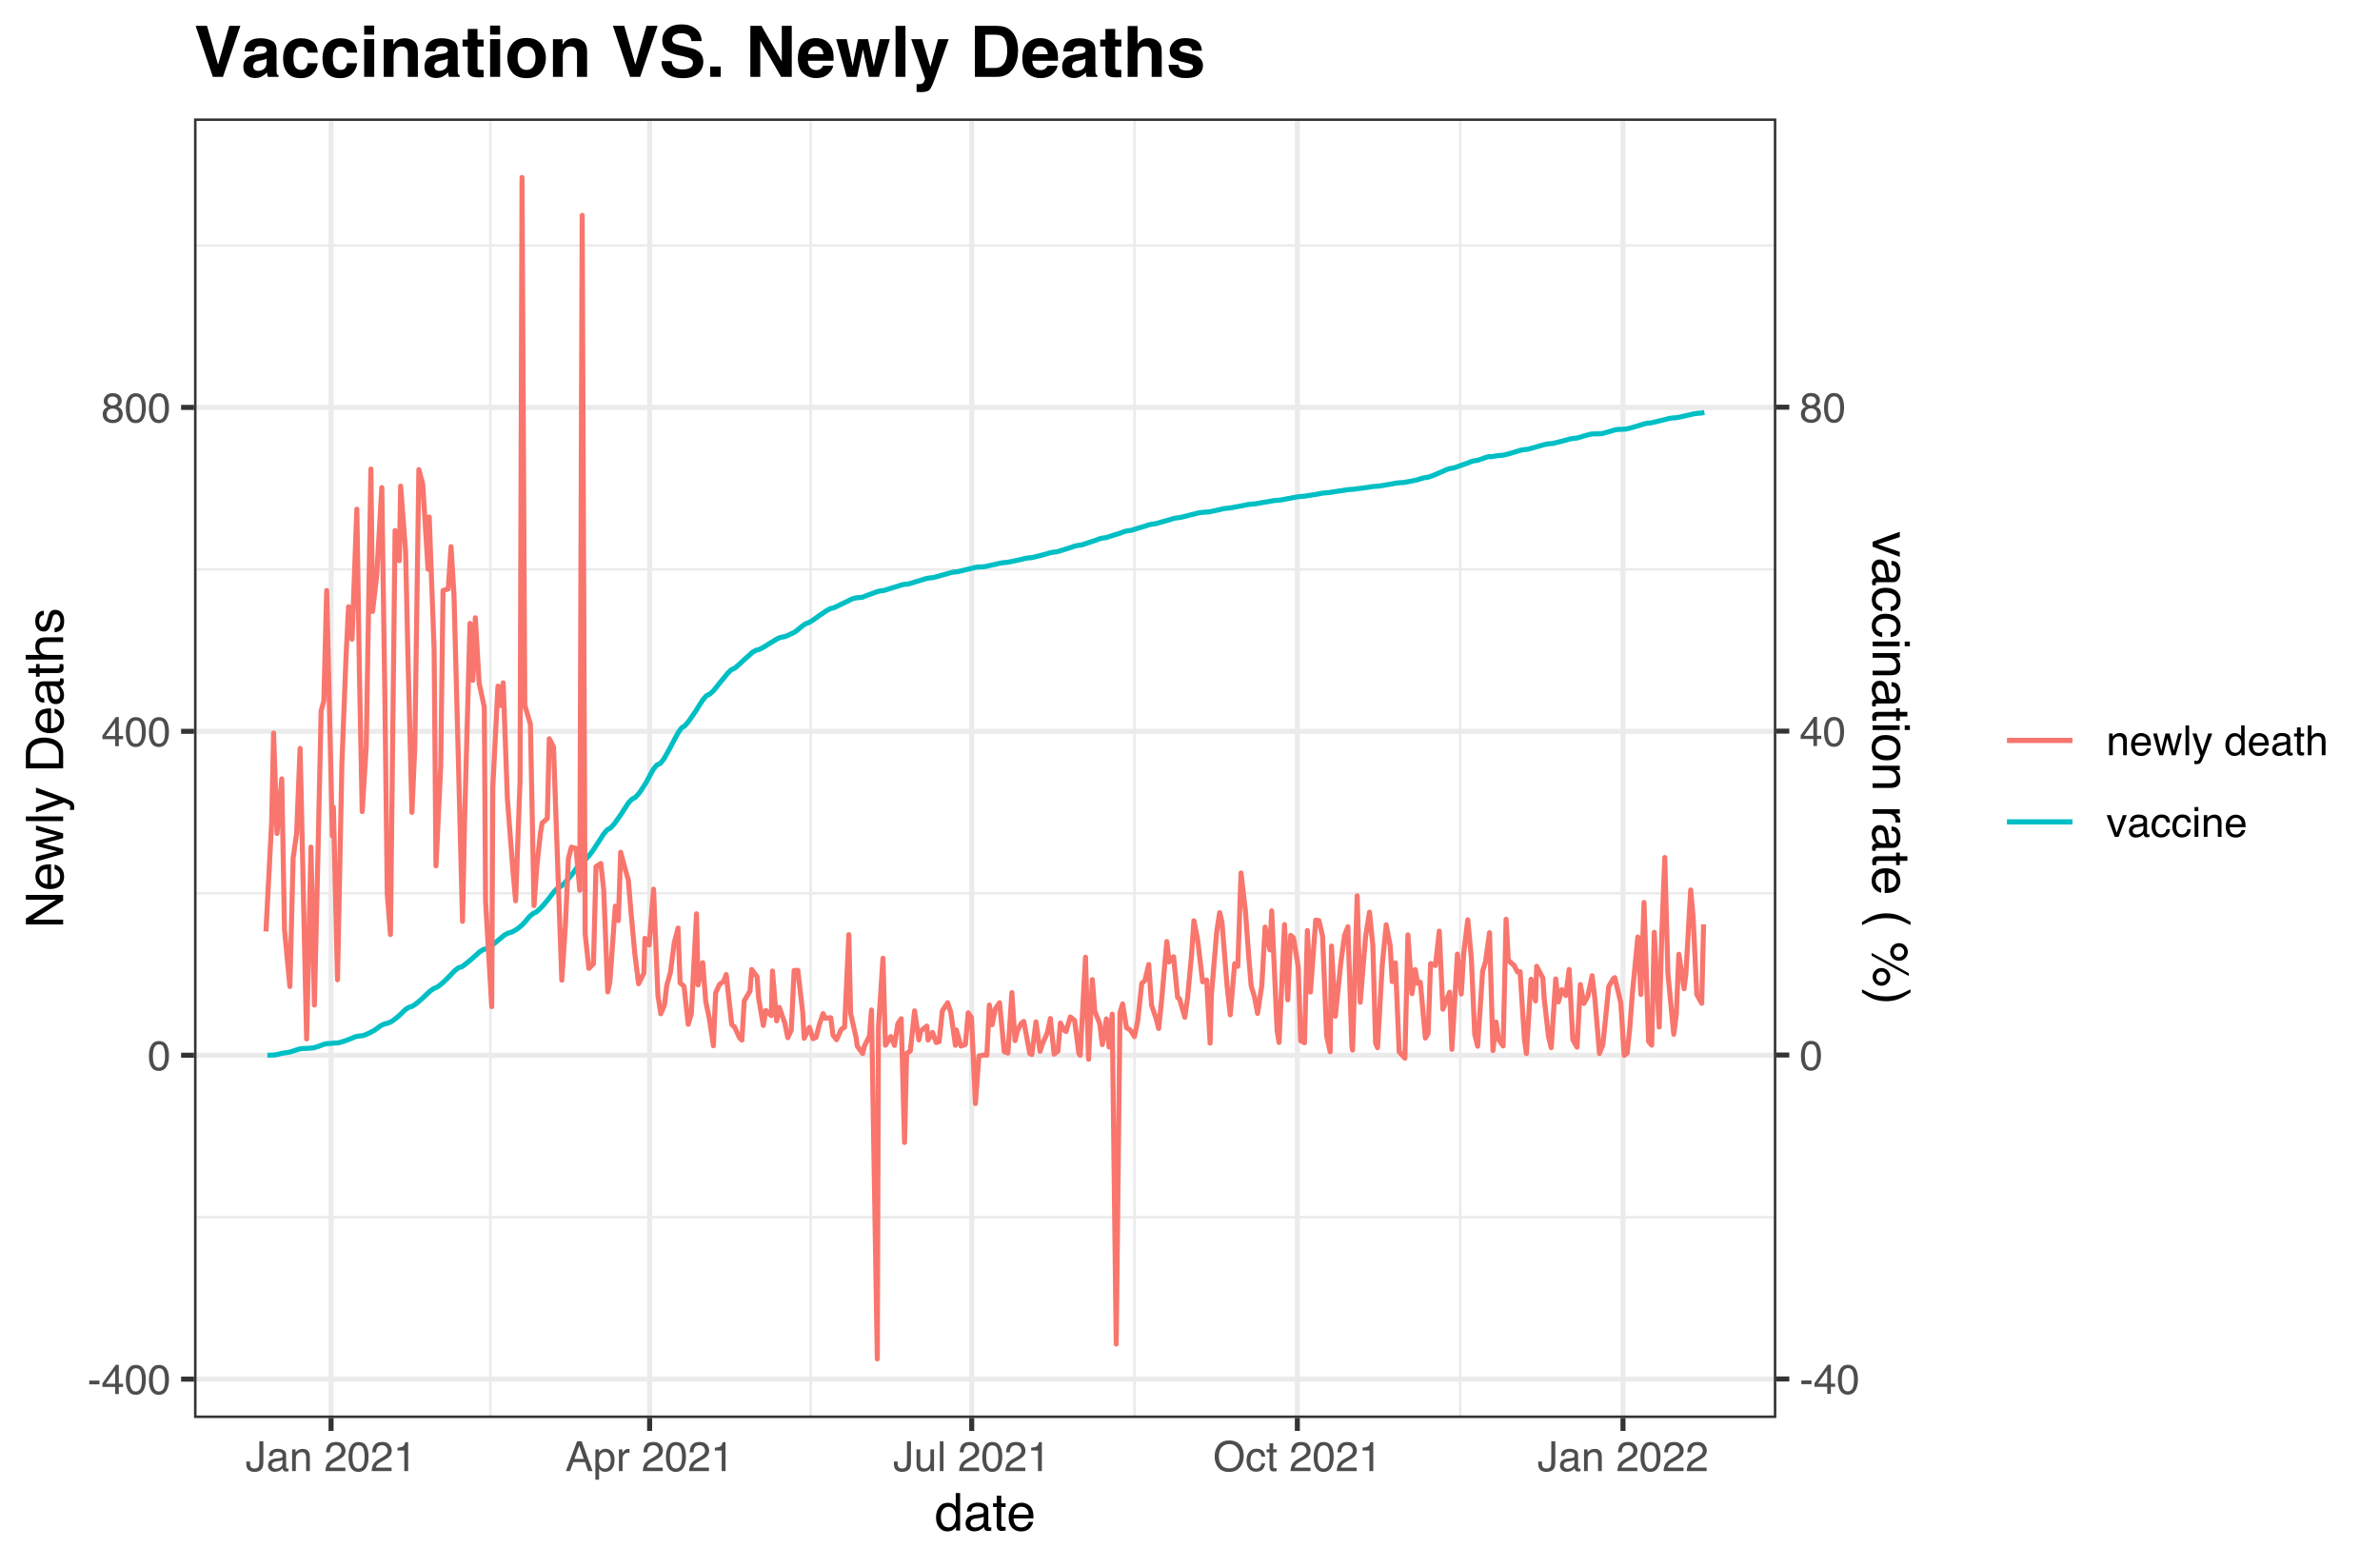 <?xml version="1.0" encoding="UTF-8"?>
<svg xmlns="http://www.w3.org/2000/svg" xmlns:xlink="http://www.w3.org/1999/xlink" width="504pt" height="332pt" viewBox="0 0 504 332" version="1.1">
<defs>
<g>
<symbol overflow="visible" id="glyph0-0">
<path style="stroke:none;" d="M 0.281 0 L 0.281 -6.312 L 5.297 -6.312 L 5.297 0 Z M 4.5 -0.797 L 4.5 -5.516 L 1.078 -5.516 L 1.078 -0.797 Z M 4.5 -0.797 "/>
</symbol>
<symbol overflow="visible" id="glyph0-1">
<path style="stroke:none;" d="M 0.359 -2.844 L 2.516 -2.844 L 2.516 -2.047 L 0.359 -2.047 Z M 0.359 -2.844 "/>
</symbol>
<symbol overflow="visible" id="glyph0-2">
<path style="stroke:none;" d="M 2.906 -2.172 L 2.906 -4.969 L 0.938 -2.172 Z M 2.922 0 L 2.922 -1.5 L 0.219 -1.5 L 0.219 -2.266 L 3.047 -6.172 L 3.688 -6.172 L 3.688 -2.172 L 4.594 -2.172 L 4.594 -1.5 L 3.688 -1.5 L 3.688 0 Z M 2.922 0 "/>
</symbol>
<symbol overflow="visible" id="glyph0-3">
<path style="stroke:none;" d="M 2.375 -6.156 C 3.176 -6.156 3.754 -5.828 4.109 -5.172 C 4.379 -4.66 4.516 -3.961 4.516 -3.078 C 4.516 -2.242 4.391 -1.555 4.141 -1.016 C 3.785 -0.223 3.195 0.172 2.375 0.172 C 1.633 0.172 1.082 -0.148 0.719 -0.797 C 0.426 -1.328 0.281 -2.047 0.281 -2.953 C 0.281 -3.648 0.367 -4.25 0.547 -4.75 C 0.879 -5.688 1.488 -6.156 2.375 -6.156 Z M 2.375 -0.531 C 2.77 -0.531 3.086 -0.707 3.328 -1.062 C 3.566 -1.426 3.688 -2.086 3.688 -3.047 C 3.688 -3.754 3.598 -4.332 3.422 -4.781 C 3.254 -5.227 2.922 -5.453 2.422 -5.453 C 1.973 -5.453 1.641 -5.238 1.422 -4.812 C 1.211 -4.383 1.109 -3.754 1.109 -2.922 C 1.109 -2.297 1.176 -1.789 1.312 -1.406 C 1.52 -0.82 1.875 -0.531 2.375 -0.531 Z M 2.375 -0.531 "/>
</symbol>
<symbol overflow="visible" id="glyph0-4">
<path style="stroke:none;" d="M 2.391 -3.578 C 2.734 -3.578 3 -3.672 3.188 -3.859 C 3.383 -4.047 3.484 -4.273 3.484 -4.547 C 3.484 -4.773 3.391 -4.984 3.203 -5.172 C 3.016 -5.359 2.734 -5.453 2.359 -5.453 C 1.992 -5.453 1.727 -5.359 1.562 -5.172 C 1.395 -4.984 1.312 -4.758 1.312 -4.5 C 1.312 -4.207 1.414 -3.977 1.625 -3.812 C 1.844 -3.656 2.098 -3.578 2.391 -3.578 Z M 2.438 -0.531 C 2.801 -0.531 3.098 -0.625 3.328 -0.812 C 3.566 -1.008 3.688 -1.301 3.688 -1.688 C 3.688 -2.082 3.562 -2.383 3.312 -2.594 C 3.07 -2.801 2.766 -2.906 2.391 -2.906 C 2.016 -2.906 1.707 -2.797 1.469 -2.578 C 1.238 -2.367 1.125 -2.078 1.125 -1.703 C 1.125 -1.391 1.227 -1.113 1.438 -0.875 C 1.656 -0.645 1.988 -0.531 2.438 -0.531 Z M 1.344 -3.281 C 1.125 -3.375 0.957 -3.477 0.844 -3.594 C 0.613 -3.82 0.5 -4.125 0.5 -4.5 C 0.5 -4.957 0.664 -5.348 1 -5.672 C 1.332 -6.004 1.801 -6.172 2.406 -6.172 C 3 -6.172 3.461 -6.016 3.797 -5.703 C 4.129 -5.391 4.297 -5.023 4.297 -4.609 C 4.297 -4.223 4.195 -3.914 4 -3.688 C 3.895 -3.551 3.727 -3.414 3.5 -3.281 C 3.758 -3.164 3.961 -3.031 4.109 -2.875 C 4.379 -2.594 4.516 -2.223 4.516 -1.766 C 4.516 -1.223 4.332 -0.766 3.969 -0.391 C 3.602 -0.016 3.086 0.172 2.422 0.172 C 1.828 0.172 1.32 0.008 0.906 -0.312 C 0.488 -0.633 0.281 -1.109 0.281 -1.734 C 0.281 -2.086 0.367 -2.395 0.547 -2.656 C 0.723 -2.926 0.988 -3.133 1.344 -3.281 Z M 1.344 -3.281 "/>
</symbol>
<symbol overflow="visible" id="glyph0-5">
<path style="stroke:none;" d="M 3.766 -1.875 C 3.766 -1.344 3.688 -0.93 3.531 -0.641 C 3.238 -0.098 2.68 0.172 1.859 0.172 C 1.391 0.172 0.988 0.047 0.656 -0.203 C 0.32 -0.461 0.156 -0.922 0.156 -1.578 L 0.156 -2.031 L 0.953 -2.031 L 0.953 -1.578 C 0.953 -1.234 1.023 -0.973 1.172 -0.797 C 1.328 -0.629 1.57 -0.547 1.906 -0.547 C 2.352 -0.547 2.648 -0.703 2.797 -1.016 C 2.879 -1.211 2.922 -1.578 2.922 -2.109 L 2.922 -6.312 L 3.766 -6.312 Z M 3.766 -1.875 "/>
</symbol>
<symbol overflow="visible" id="glyph0-6">
<path style="stroke:none;" d="M 1.156 -1.219 C 1.156 -1 1.238 -0.82 1.406 -0.688 C 1.57 -0.562 1.766 -0.5 1.984 -0.5 C 2.254 -0.5 2.52 -0.562 2.781 -0.688 C 3.207 -0.895 3.422 -1.238 3.422 -1.719 L 3.422 -2.344 C 3.328 -2.281 3.203 -2.227 3.047 -2.188 C 2.898 -2.145 2.754 -2.117 2.609 -2.109 L 2.141 -2.047 C 1.867 -2.004 1.66 -1.945 1.516 -1.875 C 1.273 -1.738 1.156 -1.52 1.156 -1.219 Z M 3.031 -2.781 C 3.207 -2.812 3.328 -2.891 3.391 -3.016 C 3.422 -3.078 3.438 -3.176 3.438 -3.312 C 3.438 -3.57 3.344 -3.758 3.156 -3.875 C 2.969 -4 2.703 -4.062 2.359 -4.062 C 1.953 -4.062 1.664 -3.953 1.5 -3.734 C 1.406 -3.609 1.344 -3.43 1.312 -3.203 L 0.594 -3.203 C 0.602 -3.766 0.785 -4.156 1.141 -4.375 C 1.492 -4.602 1.906 -4.719 2.375 -4.719 C 2.914 -4.719 3.352 -4.613 3.688 -4.406 C 4.02 -4.195 4.188 -3.875 4.188 -3.438 L 4.188 -0.797 C 4.188 -0.711 4.203 -0.645 4.234 -0.594 C 4.273 -0.551 4.348 -0.531 4.453 -0.531 C 4.484 -0.531 4.52 -0.531 4.562 -0.531 C 4.602 -0.531 4.648 -0.535 4.703 -0.547 L 4.703 0.016 C 4.578 0.055 4.484 0.078 4.422 0.078 C 4.359 0.086 4.273 0.094 4.172 0.094 C 3.898 0.094 3.707 0 3.594 -0.188 C 3.531 -0.281 3.484 -0.422 3.453 -0.609 C 3.297 -0.398 3.07 -0.219 2.781 -0.062 C 2.488 0.082 2.16 0.156 1.797 0.156 C 1.367 0.156 1.02 0.023 0.75 -0.234 C 0.488 -0.492 0.359 -0.816 0.359 -1.203 C 0.359 -1.629 0.488 -1.957 0.75 -2.188 C 1.02 -2.426 1.367 -2.578 1.797 -2.641 Z M 2.391 -4.719 Z M 2.391 -4.719 "/>
</symbol>
<symbol overflow="visible" id="glyph0-7">
<path style="stroke:none;" d="M 0.562 -4.594 L 1.297 -4.594 L 1.297 -3.953 C 1.516 -4.211 1.742 -4.398 1.984 -4.516 C 2.234 -4.641 2.508 -4.703 2.812 -4.703 C 3.457 -4.703 3.895 -4.473 4.125 -4.016 C 4.25 -3.766 4.312 -3.41 4.312 -2.953 L 4.312 0 L 3.531 0 L 3.531 -2.906 C 3.531 -3.176 3.488 -3.398 3.406 -3.578 C 3.27 -3.859 3.02 -4 2.656 -4 C 2.477 -4 2.328 -3.984 2.203 -3.953 C 1.992 -3.891 1.812 -3.766 1.656 -3.578 C 1.52 -3.422 1.43 -3.258 1.391 -3.094 C 1.359 -2.938 1.344 -2.707 1.344 -2.406 L 1.344 0 L 0.562 0 Z M 2.391 -4.719 Z M 2.391 -4.719 "/>
</symbol>
<symbol overflow="visible" id="glyph0-8">
<path style="stroke:none;" d=""/>
</symbol>
<symbol overflow="visible" id="glyph0-9">
<path style="stroke:none;" d="M 0.281 0 C 0.301 -0.531 0.406 -0.988 0.594 -1.375 C 0.789 -1.77 1.164 -2.129 1.719 -2.453 L 2.547 -2.922 C 2.91 -3.141 3.164 -3.328 3.312 -3.484 C 3.551 -3.711 3.672 -3.984 3.672 -4.297 C 3.672 -4.648 3.562 -4.93 3.344 -5.141 C 3.133 -5.359 2.848 -5.469 2.484 -5.469 C 1.961 -5.469 1.598 -5.266 1.391 -4.859 C 1.285 -4.648 1.227 -4.352 1.219 -3.969 L 0.422 -3.969 C 0.43 -4.5 0.531 -4.938 0.719 -5.281 C 1.051 -5.875 1.645 -6.172 2.5 -6.172 C 3.195 -6.172 3.707 -5.977 4.031 -5.594 C 4.363 -5.219 4.531 -4.797 4.531 -4.328 C 4.531 -3.836 4.352 -3.414 4 -3.062 C 3.801 -2.863 3.441 -2.617 2.922 -2.328 L 2.344 -2 C 2.062 -1.844 1.836 -1.695 1.672 -1.562 C 1.391 -1.312 1.211 -1.035 1.141 -0.734 L 4.5 -0.734 L 4.5 0 Z M 0.281 0 "/>
</symbol>
<symbol overflow="visible" id="glyph0-10">
<path style="stroke:none;" d="M 0.844 -4.359 L 0.844 -4.953 C 1.395 -5.004 1.781 -5.094 2 -5.219 C 2.227 -5.344 2.395 -5.645 2.5 -6.125 L 3.109 -6.125 L 3.109 0 L 2.297 0 L 2.297 -4.359 Z M 0.844 -4.359 "/>
</symbol>
<symbol overflow="visible" id="glyph0-11">
<path style="stroke:none;" d="M 3.906 -2.578 L 2.953 -5.375 L 1.938 -2.578 Z M 2.5 -6.312 L 3.469 -6.312 L 5.766 0 L 4.828 0 L 4.188 -1.891 L 1.688 -1.891 L 1 0 L 0.125 0 Z M 2.5 -6.312 "/>
</symbol>
<symbol overflow="visible" id="glyph0-12">
<path style="stroke:none;" d="M 2.516 -0.516 C 2.867 -0.516 3.164 -0.664 3.406 -0.969 C 3.645 -1.27 3.766 -1.723 3.766 -2.328 C 3.766 -2.691 3.711 -3.004 3.609 -3.266 C 3.41 -3.773 3.047 -4.031 2.516 -4.031 C 1.973 -4.031 1.602 -3.766 1.406 -3.234 C 1.301 -2.941 1.25 -2.578 1.25 -2.141 C 1.25 -1.785 1.301 -1.484 1.406 -1.234 C 1.602 -0.754 1.973 -0.516 2.516 -0.516 Z M 0.5 -4.578 L 1.266 -4.578 L 1.266 -3.969 C 1.41 -4.176 1.578 -4.336 1.766 -4.453 C 2.023 -4.629 2.332 -4.719 2.688 -4.719 C 3.207 -4.719 3.648 -4.516 4.016 -4.109 C 4.379 -3.711 4.562 -3.145 4.562 -2.406 C 4.562 -1.395 4.297 -0.676 3.766 -0.25 C 3.43 0.02 3.047 0.156 2.609 0.156 C 2.266 0.156 1.973 0.078 1.734 -0.078 C 1.598 -0.16 1.445 -0.305 1.281 -0.516 L 1.281 1.828 L 0.5 1.828 Z M 0.5 -4.578 "/>
</symbol>
<symbol overflow="visible" id="glyph0-13">
<path style="stroke:none;" d="M 0.594 -4.594 L 1.328 -4.594 L 1.328 -3.812 C 1.379 -3.957 1.523 -4.141 1.766 -4.359 C 2.004 -4.586 2.273 -4.703 2.578 -4.703 C 2.586 -4.703 2.609 -4.695 2.641 -4.688 C 2.68 -4.688 2.742 -4.688 2.828 -4.688 L 2.828 -3.859 C 2.773 -3.867 2.727 -3.875 2.688 -3.875 C 2.656 -3.883 2.617 -3.891 2.578 -3.891 C 2.18 -3.891 1.879 -3.766 1.672 -3.516 C 1.461 -3.266 1.359 -2.973 1.359 -2.641 L 1.359 0 L 0.594 0 Z M 0.594 -4.594 "/>
</symbol>
<symbol overflow="visible" id="glyph0-14">
<path style="stroke:none;" d="M 1.344 -4.594 L 1.344 -1.547 C 1.344 -1.305 1.379 -1.113 1.453 -0.969 C 1.586 -0.695 1.844 -0.562 2.219 -0.562 C 2.758 -0.562 3.125 -0.801 3.312 -1.281 C 3.426 -1.539 3.484 -1.895 3.484 -2.344 L 3.484 -4.594 L 4.25 -4.594 L 4.25 0 L 3.516 0 L 3.531 -0.672 C 3.426 -0.504 3.301 -0.359 3.156 -0.234 C 2.863 0.004 2.504 0.125 2.078 0.125 C 1.422 0.125 0.977 -0.094 0.75 -0.531 C 0.613 -0.77 0.547 -1.082 0.547 -1.469 L 0.547 -4.594 Z M 2.406 -4.719 Z M 2.406 -4.719 "/>
</symbol>
<symbol overflow="visible" id="glyph0-15">
<path style="stroke:none;" d="M 0.594 -6.312 L 1.359 -6.312 L 1.359 0 L 0.594 0 Z M 0.594 -6.312 "/>
</symbol>
<symbol overflow="visible" id="glyph0-16">
<path style="stroke:none;" d="M 3.391 -6.484 C 4.504 -6.484 5.332 -6.125 5.875 -5.406 C 6.289 -4.844 6.5 -4.129 6.5 -3.266 C 6.5 -2.316 6.258 -1.535 5.781 -0.922 C 5.219 -0.18 4.414 0.188 3.375 0.188 C 2.406 0.188 1.645 -0.133 1.094 -0.781 C 0.594 -1.395 0.344 -2.176 0.344 -3.125 C 0.344 -3.977 0.555 -4.707 0.984 -5.312 C 1.523 -6.094 2.328 -6.484 3.391 -6.484 Z M 3.484 -0.578 C 4.234 -0.578 4.773 -0.848 5.109 -1.391 C 5.453 -1.93 5.625 -2.551 5.625 -3.25 C 5.625 -3.988 5.426 -4.582 5.031 -5.031 C 4.645 -5.488 4.113 -5.719 3.438 -5.719 C 2.789 -5.719 2.258 -5.492 1.844 -5.047 C 1.438 -4.598 1.234 -3.938 1.234 -3.062 C 1.234 -2.363 1.41 -1.773 1.766 -1.297 C 2.117 -0.816 2.691 -0.578 3.484 -0.578 Z M 3.422 -6.484 Z M 3.422 -6.484 "/>
</symbol>
<symbol overflow="visible" id="glyph0-17">
<path style="stroke:none;" d="M 2.344 -4.734 C 2.863 -4.734 3.285 -4.609 3.609 -4.359 C 3.93 -4.109 4.125 -3.672 4.188 -3.047 L 3.438 -3.047 C 3.395 -3.336 3.289 -3.578 3.125 -3.766 C 2.957 -3.953 2.695 -4.047 2.344 -4.047 C 1.852 -4.047 1.5 -3.801 1.281 -3.312 C 1.145 -3.008 1.078 -2.629 1.078 -2.172 C 1.078 -1.703 1.172 -1.312 1.359 -1 C 1.555 -0.688 1.867 -0.531 2.297 -0.531 C 2.609 -0.531 2.859 -0.625 3.047 -0.812 C 3.234 -1.008 3.363 -1.281 3.438 -1.625 L 4.188 -1.625 C 4.102 -1.02 3.891 -0.57 3.547 -0.281 C 3.203 0 2.766 0.141 2.234 0.141 C 1.629 0.141 1.145 -0.078 0.781 -0.516 C 0.426 -0.961 0.25 -1.516 0.25 -2.172 C 0.25 -2.984 0.445 -3.613 0.844 -4.062 C 1.238 -4.508 1.738 -4.734 2.344 -4.734 Z M 2.219 -4.719 Z M 2.219 -4.719 "/>
</symbol>
<symbol overflow="visible" id="glyph0-18">
<path style="stroke:none;" d="M 0.719 -5.891 L 1.5 -5.891 L 1.5 -4.594 L 2.234 -4.594 L 2.234 -3.969 L 1.5 -3.969 L 1.5 -0.969 C 1.5 -0.801 1.555 -0.691 1.672 -0.641 C 1.723 -0.609 1.82 -0.594 1.969 -0.594 C 2 -0.594 2.035 -0.594 2.078 -0.594 C 2.129 -0.594 2.18 -0.598 2.234 -0.609 L 2.234 0 C 2.148 0.02 2.055 0.035 1.953 0.047 C 1.859 0.066 1.758 0.078 1.656 0.078 C 1.289 0.078 1.039 -0.016 0.906 -0.203 C 0.781 -0.391 0.719 -0.629 0.719 -0.922 L 0.719 -3.969 L 0.094 -3.969 L 0.094 -4.594 L 0.719 -4.594 Z M 0.719 -5.891 "/>
</symbol>
<symbol overflow="visible" id="glyph0-19">
<path style="stroke:none;" d="M 2.484 -4.703 C 2.805 -4.703 3.117 -4.625 3.422 -4.469 C 3.734 -4.32 3.969 -4.125 4.125 -3.875 C 4.281 -3.645 4.383 -3.375 4.438 -3.062 C 4.488 -2.852 4.516 -2.516 4.516 -2.047 L 1.141 -2.047 C 1.148 -1.586 1.258 -1.211 1.469 -0.922 C 1.676 -0.641 1.992 -0.5 2.422 -0.5 C 2.828 -0.5 3.148 -0.633 3.391 -0.906 C 3.523 -1.062 3.625 -1.238 3.688 -1.438 L 4.453 -1.438 C 4.43 -1.27 4.363 -1.082 4.25 -0.875 C 4.133 -0.664 4.004 -0.5 3.859 -0.375 C 3.629 -0.145 3.344 0.008 3 0.094 C 2.812 0.133 2.598 0.156 2.359 0.156 C 1.785 0.156 1.301 -0.051 0.906 -0.469 C 0.508 -0.883 0.312 -1.469 0.312 -2.219 C 0.312 -2.945 0.508 -3.539 0.906 -4 C 1.312 -4.469 1.836 -4.703 2.484 -4.703 Z M 3.719 -2.672 C 3.688 -3.004 3.613 -3.27 3.5 -3.469 C 3.281 -3.844 2.926 -4.031 2.438 -4.031 C 2.082 -4.031 1.785 -3.898 1.547 -3.641 C 1.305 -3.391 1.176 -3.066 1.156 -2.672 Z M 2.406 -4.719 Z M 2.406 -4.719 "/>
</symbol>
<symbol overflow="visible" id="glyph0-20">
<path style="stroke:none;" d="M 0.922 -4.594 L 1.812 -0.969 L 2.703 -4.594 L 3.578 -4.594 L 4.469 -1 L 5.422 -4.594 L 6.188 -4.594 L 4.859 0 L 4.047 0 L 3.109 -3.562 L 2.203 0 L 1.406 0 L 0.078 -4.594 Z M 0.922 -4.594 "/>
</symbol>
<symbol overflow="visible" id="glyph0-21">
<path style="stroke:none;" d="M 3.438 -4.594 L 4.297 -4.594 C 4.18 -4.301 3.938 -3.629 3.562 -2.578 C 3.289 -1.785 3.055 -1.145 2.859 -0.656 C 2.41 0.52 2.094 1.238 1.906 1.5 C 1.727 1.758 1.414 1.891 0.969 1.891 C 0.863 1.891 0.781 1.883 0.719 1.875 C 0.664 1.863 0.594 1.848 0.5 1.828 L 0.5 1.125 C 0.633 1.156 0.734 1.176 0.797 1.188 C 0.859 1.195 0.91 1.203 0.953 1.203 C 1.098 1.203 1.203 1.176 1.266 1.125 C 1.336 1.082 1.395 1.023 1.438 0.953 C 1.457 0.93 1.508 0.812 1.594 0.594 C 1.688 0.383 1.754 0.234 1.797 0.141 L 0.094 -4.594 L 0.969 -4.594 L 2.203 -0.859 Z M 2.188 -4.719 Z M 2.188 -4.719 "/>
</symbol>
<symbol overflow="visible" id="glyph0-22">
<path style="stroke:none;" d="M 1.062 -2.25 C 1.062 -1.75 1.164 -1.332 1.375 -1 C 1.582 -0.676 1.914 -0.516 2.375 -0.516 C 2.727 -0.516 3.02 -0.664 3.25 -0.969 C 3.488 -1.281 3.609 -1.723 3.609 -2.297 C 3.609 -2.879 3.488 -3.305 3.25 -3.578 C 3.008 -3.859 2.711 -4 2.359 -4 C 1.973 -4 1.66 -3.848 1.422 -3.547 C 1.18 -3.254 1.062 -2.82 1.062 -2.25 Z M 2.219 -4.688 C 2.57 -4.688 2.867 -4.609 3.109 -4.453 C 3.242 -4.367 3.398 -4.219 3.578 -4 L 3.578 -6.328 L 4.312 -6.328 L 4.312 0 L 3.625 0 L 3.625 -0.641 C 3.438 -0.359 3.219 -0.156 2.969 -0.031 C 2.727 0.094 2.453 0.156 2.141 0.156 C 1.617 0.156 1.172 -0.055 0.797 -0.484 C 0.422 -0.91 0.234 -1.484 0.234 -2.203 C 0.234 -2.867 0.406 -3.445 0.75 -3.938 C 1.094 -4.438 1.582 -4.688 2.219 -4.688 Z M 2.219 -4.688 "/>
</symbol>
<symbol overflow="visible" id="glyph0-23">
<path style="stroke:none;" d="M 0.562 -6.328 L 1.344 -6.328 L 1.344 -3.984 C 1.52 -4.211 1.68 -4.375 1.828 -4.469 C 2.078 -4.633 2.391 -4.719 2.766 -4.719 C 3.43 -4.719 3.883 -4.484 4.125 -4.016 C 4.25 -3.754 4.312 -3.398 4.312 -2.953 L 4.312 0 L 3.516 0 L 3.516 -2.906 C 3.516 -3.238 3.473 -3.484 3.391 -3.641 C 3.254 -3.891 2.992 -4.016 2.609 -4.016 C 2.285 -4.016 1.992 -3.906 1.734 -3.688 C 1.473 -3.469 1.344 -3.051 1.344 -2.438 L 1.344 0 L 0.562 0 Z M 0.562 -6.328 "/>
</symbol>
<symbol overflow="visible" id="glyph0-24">
<path style="stroke:none;" d="M 0.938 -4.594 L 2.172 -0.859 L 3.453 -4.594 L 4.297 -4.594 L 2.562 0 L 1.75 0 L 0.047 -4.594 Z M 0.938 -4.594 "/>
</symbol>
<symbol overflow="visible" id="glyph0-25">
<path style="stroke:none;" d="M 0.562 -4.578 L 1.359 -4.578 L 1.359 0 L 0.562 0 Z M 0.562 -6.312 L 1.359 -6.312 L 1.359 -5.438 L 0.562 -5.438 Z M 0.562 -6.312 "/>
</symbol>
<symbol overflow="visible" id="glyph1-0">
<path style="stroke:none;" d="M 0.359 0 L 0.359 -7.891 L 6.625 -7.891 L 6.625 0 Z M 5.625 -0.984 L 5.625 -6.906 L 1.344 -6.906 L 1.344 -0.984 Z M 5.625 -0.984 "/>
</symbol>
<symbol overflow="visible" id="glyph1-1">
<path style="stroke:none;" d="M 1.328 -2.812 C 1.328 -2.195 1.457 -1.68 1.719 -1.266 C 1.977 -0.848 2.395 -0.641 2.969 -0.641 C 3.414 -0.641 3.781 -0.832 4.062 -1.219 C 4.352 -1.602 4.5 -2.156 4.5 -2.875 C 4.5 -3.602 4.348 -4.141 4.047 -4.484 C 3.754 -4.836 3.391 -5.016 2.953 -5.016 C 2.473 -5.016 2.082 -4.828 1.781 -4.453 C 1.477 -4.078 1.328 -3.531 1.328 -2.812 Z M 2.781 -5.859 C 3.219 -5.859 3.586 -5.766 3.891 -5.578 C 4.055 -5.473 4.25 -5.285 4.469 -5.016 L 4.469 -7.922 L 5.391 -7.922 L 5.391 0 L 4.531 0 L 4.531 -0.797 C 4.301 -0.441 4.031 -0.188 3.719 -0.031 C 3.414 0.125 3.066 0.203 2.672 0.203 C 2.023 0.203 1.469 -0.062 1 -0.594 C 0.531 -1.133 0.297 -1.852 0.297 -2.75 C 0.297 -3.594 0.508 -4.32 0.938 -4.938 C 1.363 -5.551 1.977 -5.859 2.781 -5.859 Z M 2.781 -5.859 "/>
</symbol>
<symbol overflow="visible" id="glyph1-2">
<path style="stroke:none;" d="M 1.453 -1.531 C 1.453 -1.25 1.551 -1.023 1.75 -0.859 C 1.957 -0.703 2.203 -0.625 2.484 -0.625 C 2.816 -0.625 3.145 -0.703 3.469 -0.859 C 4.008 -1.117 4.281 -1.551 4.281 -2.156 L 4.281 -2.922 C 4.156 -2.848 4 -2.785 3.812 -2.734 C 3.633 -2.691 3.453 -2.656 3.266 -2.625 L 2.688 -2.562 C 2.332 -2.508 2.066 -2.438 1.891 -2.344 C 1.598 -2.164 1.453 -1.895 1.453 -1.531 Z M 3.797 -3.484 C 4.016 -3.516 4.16 -3.609 4.234 -3.766 C 4.273 -3.848 4.297 -3.973 4.297 -4.141 C 4.297 -4.461 4.176 -4.695 3.938 -4.844 C 3.707 -5 3.375 -5.078 2.938 -5.078 C 2.438 -5.078 2.082 -4.941 1.875 -4.672 C 1.75 -4.516 1.672 -4.289 1.641 -4 L 0.734 -4 C 0.754 -4.707 0.984 -5.195 1.422 -5.469 C 1.867 -5.75 2.383 -5.891 2.969 -5.891 C 3.645 -5.891 4.191 -5.758 4.609 -5.5 C 5.035 -5.25 5.25 -4.848 5.25 -4.297 L 5.25 -0.984 C 5.25 -0.891 5.266 -0.812 5.297 -0.75 C 5.336 -0.688 5.426 -0.656 5.562 -0.656 C 5.602 -0.656 5.648 -0.656 5.703 -0.656 C 5.766 -0.664 5.82 -0.676 5.875 -0.688 L 5.875 0.031 C 5.727 0.07 5.613 0.098 5.531 0.109 C 5.457 0.117 5.352 0.125 5.219 0.125 C 4.883 0.125 4.641 0.004 4.484 -0.234 C 4.41 -0.359 4.359 -0.535 4.328 -0.766 C 4.129 -0.504 3.844 -0.281 3.469 -0.094 C 3.102 0.094 2.695 0.188 2.25 0.188 C 1.719 0.188 1.281 0.023 0.938 -0.297 C 0.602 -0.617 0.438 -1.023 0.438 -1.516 C 0.438 -2.047 0.602 -2.457 0.938 -2.75 C 1.27 -3.039 1.707 -3.223 2.25 -3.297 Z M 2.984 -5.891 Z M 2.984 -5.891 "/>
</symbol>
<symbol overflow="visible" id="glyph1-3">
<path style="stroke:none;" d="M 0.906 -7.359 L 1.875 -7.359 L 1.875 -5.75 L 2.797 -5.75 L 2.797 -4.969 L 1.875 -4.969 L 1.875 -1.203 C 1.875 -1.004 1.941 -0.875 2.078 -0.812 C 2.16 -0.77 2.285 -0.75 2.453 -0.75 C 2.504 -0.75 2.555 -0.75 2.609 -0.75 C 2.66 -0.75 2.723 -0.754 2.797 -0.766 L 2.797 0 C 2.68 0.031 2.562 0.051 2.438 0.062 C 2.32 0.082 2.195 0.094 2.062 0.094 C 1.613 0.094 1.305 -0.02 1.141 -0.25 C 0.984 -0.488 0.906 -0.789 0.906 -1.156 L 0.906 -4.969 L 0.125 -4.969 L 0.125 -5.75 L 0.906 -5.75 Z M 0.906 -7.359 "/>
</symbol>
<symbol overflow="visible" id="glyph1-4">
<path style="stroke:none;" d="M 3.109 -5.875 C 3.516 -5.875 3.906 -5.781 4.281 -5.594 C 4.664 -5.406 4.961 -5.156 5.172 -4.844 C 5.359 -4.562 5.484 -4.223 5.547 -3.828 C 5.609 -3.566 5.641 -3.145 5.641 -2.562 L 1.422 -2.562 C 1.441 -1.977 1.578 -1.508 1.828 -1.156 C 2.086 -0.812 2.488 -0.641 3.031 -0.641 C 3.539 -0.641 3.945 -0.805 4.25 -1.141 C 4.414 -1.328 4.535 -1.551 4.609 -1.812 L 5.562 -1.812 C 5.531 -1.594 5.441 -1.352 5.297 -1.094 C 5.16 -0.832 5.004 -0.625 4.828 -0.469 C 4.535 -0.176 4.176 0.02 3.75 0.125 C 3.508 0.176 3.242 0.203 2.953 0.203 C 2.234 0.203 1.625 -0.055 1.125 -0.578 C 0.633 -1.098 0.391 -1.828 0.391 -2.766 C 0.391 -3.691 0.641 -4.441 1.141 -5.016 C 1.641 -5.586 2.297 -5.875 3.109 -5.875 Z M 4.641 -3.328 C 4.609 -3.754 4.52 -4.094 4.375 -4.344 C 4.102 -4.801 3.66 -5.031 3.047 -5.031 C 2.598 -5.031 2.223 -4.867 1.922 -4.547 C 1.629 -4.234 1.473 -3.828 1.453 -3.328 Z M 3.016 -5.891 Z M 3.016 -5.891 "/>
</symbol>
<symbol overflow="visible" id="glyph2-0">
<path style="stroke:none;" d="M 0 -0.359 L -7.891 -0.359 L -7.891 -6.625 L 0 -6.625 Z M -0.984 -5.625 L -6.906 -5.625 L -6.906 -1.344 L -0.984 -1.344 Z M -0.984 -5.625 "/>
</symbol>
<symbol overflow="visible" id="glyph2-1">
<path style="stroke:none;" d="M -7.891 -0.844 L -7.891 -2.094 L -1.5 -6.078 L -7.891 -6.078 L -7.891 -7.094 L 0 -7.094 L 0 -5.906 L -6.391 -1.859 L 0 -1.859 L 0 -0.844 Z M -7.891 -3.906 Z M -7.891 -3.906 "/>
</symbol>
<symbol overflow="visible" id="glyph2-2">
<path style="stroke:none;" d="M -5.875 -3.109 C -5.875 -3.516 -5.781 -3.906 -5.594 -4.281 C -5.406 -4.664 -5.156 -4.961 -4.844 -5.172 C -4.562 -5.359 -4.223 -5.484 -3.828 -5.547 C -3.566 -5.609 -3.145 -5.641 -2.562 -5.641 L -2.562 -1.422 C -1.977 -1.441 -1.508 -1.578 -1.156 -1.828 C -0.812 -2.086 -0.641 -2.488 -0.641 -3.031 C -0.641 -3.539 -0.805 -3.945 -1.141 -4.25 C -1.328 -4.414 -1.551 -4.535 -1.812 -4.609 L -1.812 -5.562 C -1.594 -5.531 -1.352 -5.441 -1.094 -5.297 C -0.832 -5.16 -0.625 -5.004 -0.469 -4.828 C -0.176 -4.535 0.02 -4.176 0.125 -3.75 C 0.176 -3.508 0.203 -3.242 0.203 -2.953 C 0.203 -2.234 -0.055 -1.625 -0.578 -1.125 C -1.098 -0.633 -1.828 -0.391 -2.766 -0.391 C -3.691 -0.391 -4.441 -0.641 -5.016 -1.141 C -5.586 -1.641 -5.875 -2.297 -5.875 -3.109 Z M -3.328 -4.641 C -3.754 -4.609 -4.094 -4.52 -4.344 -4.375 C -4.801 -4.102 -5.031 -3.66 -5.031 -3.047 C -5.031 -2.598 -4.867 -2.223 -4.547 -1.922 C -4.234 -1.629 -3.828 -1.473 -3.328 -1.453 Z M -5.891 -3.016 Z M -5.891 -3.016 "/>
</symbol>
<symbol overflow="visible" id="glyph2-3">
<path style="stroke:none;" d="M -5.75 -1.156 L -1.219 -2.266 L -5.75 -3.391 L -5.75 -4.469 L -1.25 -5.594 L -5.75 -6.766 L -5.75 -7.734 L 0 -6.062 L 0 -5.062 L -4.453 -3.891 L 0 -2.766 L 0 -1.75 L -5.75 -0.094 Z M -5.75 -1.156 "/>
</symbol>
<symbol overflow="visible" id="glyph2-4">
<path style="stroke:none;" d="M -7.891 -0.734 L -7.891 -1.703 L 0 -1.703 L 0 -0.734 Z M -7.891 -0.734 "/>
</symbol>
<symbol overflow="visible" id="glyph2-5">
<path style="stroke:none;" d="M -5.75 -4.297 L -5.75 -5.375 C -5.383 -5.238 -4.547 -4.938 -3.234 -4.469 C -2.242 -4.113 -1.438 -3.816 -0.812 -3.578 C 0.656 -3.023 1.551 -2.633 1.875 -2.406 C 2.195 -2.176 2.359 -1.781 2.359 -1.219 C 2.359 -1.082 2.352 -0.977 2.344 -0.906 C 2.332 -0.832 2.312 -0.742 2.281 -0.641 L 1.406 -0.641 C 1.445 -0.805 1.473 -0.926 1.484 -1 C 1.492 -1.07 1.5 -1.141 1.5 -1.203 C 1.5 -1.379 1.469 -1.508 1.406 -1.594 C 1.352 -1.676 1.285 -1.75 1.203 -1.812 C 1.172 -1.82 1.02 -1.883 0.75 -2 C 0.488 -2.113 0.297 -2.191 0.172 -2.234 L -5.75 -0.109 L -5.75 -1.203 L -1.062 -2.75 Z M -5.891 -2.75 Z M -5.891 -2.75 "/>
</symbol>
<symbol overflow="visible" id="glyph2-6">
<path style="stroke:none;" d=""/>
</symbol>
<symbol overflow="visible" id="glyph2-7">
<path style="stroke:none;" d="M -0.906 -3.875 C -0.906 -4.227 -0.945 -4.523 -1.031 -4.766 C -1.164 -5.172 -1.43 -5.508 -1.828 -5.781 C -2.148 -5.988 -2.562 -6.141 -3.062 -6.234 C -3.352 -6.285 -3.629 -6.312 -3.891 -6.312 C -4.859 -6.312 -5.613 -6.117 -6.156 -5.734 C -6.695 -5.348 -6.969 -4.723 -6.969 -3.859 L -6.969 -1.953 L -0.906 -1.953 Z M -7.891 -0.891 L -7.891 -4.078 C -7.891 -5.16 -7.504 -6.004 -6.734 -6.609 C -6.035 -7.141 -5.145 -7.406 -4.062 -7.406 C -3.227 -7.406 -2.473 -7.25 -1.797 -6.938 C -0.598 -6.383 0 -5.43 0 -4.078 L 0 -0.891 Z M -7.891 -0.891 "/>
</symbol>
<symbol overflow="visible" id="glyph2-8">
<path style="stroke:none;" d="M -1.531 -1.453 C -1.25 -1.453 -1.023 -1.551 -0.859 -1.75 C -0.703 -1.957 -0.625 -2.203 -0.625 -2.484 C -0.625 -2.816 -0.703 -3.145 -0.859 -3.469 C -1.117 -4.008 -1.551 -4.281 -2.156 -4.281 L -2.922 -4.281 C -2.848 -4.156 -2.785 -4 -2.734 -3.812 C -2.691 -3.633 -2.656 -3.453 -2.625 -3.266 L -2.562 -2.688 C -2.508 -2.332 -2.438 -2.066 -2.344 -1.891 C -2.164 -1.598 -1.895 -1.453 -1.531 -1.453 Z M -3.484 -3.797 C -3.516 -4.016 -3.609 -4.16 -3.766 -4.234 C -3.848 -4.273 -3.973 -4.297 -4.141 -4.297 C -4.461 -4.297 -4.695 -4.176 -4.844 -3.938 C -5 -3.707 -5.078 -3.375 -5.078 -2.938 C -5.078 -2.438 -4.941 -2.082 -4.672 -1.875 C -4.516 -1.75 -4.289 -1.672 -4 -1.641 L -4 -0.734 C -4.707 -0.754 -5.195 -0.984 -5.469 -1.422 C -5.75 -1.867 -5.891 -2.383 -5.891 -2.969 C -5.891 -3.645 -5.758 -4.191 -5.5 -4.609 C -5.25 -5.035 -4.848 -5.25 -4.297 -5.25 L -0.984 -5.25 C -0.891 -5.25 -0.812 -5.266 -0.75 -5.297 C -0.688 -5.336 -0.656 -5.426 -0.656 -5.562 C -0.656 -5.602 -0.656 -5.648 -0.656 -5.703 C -0.664 -5.766 -0.676 -5.82 -0.688 -5.875 L 0.031 -5.875 C 0.07 -5.727 0.098 -5.613 0.109 -5.531 C 0.117 -5.457 0.125 -5.352 0.125 -5.219 C 0.125 -4.883 0.004 -4.641 -0.234 -4.484 C -0.359 -4.41 -0.535 -4.359 -0.766 -4.328 C -0.504 -4.129 -0.281 -3.844 -0.094 -3.469 C 0.094 -3.102 0.188 -2.695 0.188 -2.25 C 0.188 -1.719 0.023 -1.281 -0.297 -0.938 C -0.617 -0.602 -1.023 -0.438 -1.516 -0.438 C -2.047 -0.438 -2.457 -0.602 -2.75 -0.938 C -3.039 -1.27 -3.223 -1.707 -3.297 -2.25 Z M -5.891 -2.984 Z M -5.891 -2.984 "/>
</symbol>
<symbol overflow="visible" id="glyph2-9">
<path style="stroke:none;" d="M -7.359 -0.906 L -7.359 -1.875 L -5.75 -1.875 L -5.75 -2.797 L -4.969 -2.797 L -4.969 -1.875 L -1.203 -1.875 C -1.004 -1.875 -0.875 -1.941 -0.812 -2.078 C -0.77 -2.16 -0.75 -2.285 -0.75 -2.453 C -0.75 -2.504 -0.75 -2.555 -0.75 -2.609 C -0.75 -2.66 -0.754 -2.723 -0.766 -2.797 L 0 -2.797 C 0.031 -2.68 0.051 -2.562 0.062 -2.438 C 0.082 -2.32 0.094 -2.195 0.094 -2.062 C 0.094 -1.613 -0.02 -1.305 -0.25 -1.141 C -0.488 -0.984 -0.789 -0.906 -1.156 -0.906 L -4.969 -0.906 L -4.969 -0.125 L -5.75 -0.125 L -5.75 -0.906 Z M -7.359 -0.906 "/>
</symbol>
<symbol overflow="visible" id="glyph2-10">
<path style="stroke:none;" d="M -7.922 -0.703 L -7.922 -1.672 L -4.969 -1.672 C -5.258 -1.898 -5.469 -2.109 -5.594 -2.297 C -5.789 -2.609 -5.891 -2.992 -5.891 -3.453 C -5.891 -4.285 -5.598 -4.852 -5.016 -5.156 C -4.691 -5.312 -4.25 -5.391 -3.688 -5.391 L 0 -5.391 L 0 -4.406 L -3.625 -4.406 C -4.051 -4.406 -4.363 -4.352 -4.562 -4.25 C -4.875 -4.07 -5.031 -3.738 -5.031 -3.25 C -5.031 -2.852 -4.891 -2.488 -4.609 -2.156 C -4.336 -1.832 -3.816 -1.672 -3.047 -1.672 L 0 -1.672 L 0 -0.703 Z M -7.922 -0.703 "/>
</symbol>
<symbol overflow="visible" id="glyph2-11">
<path style="stroke:none;" d="M -1.812 -1.281 C -1.488 -1.312 -1.238 -1.395 -1.062 -1.531 C -0.75 -1.77 -0.594 -2.191 -0.594 -2.797 C -0.594 -3.148 -0.672 -3.461 -0.828 -3.734 C -0.984 -4.004 -1.223 -4.141 -1.547 -4.141 C -1.797 -4.141 -1.984 -4.031 -2.109 -3.812 C -2.191 -3.676 -2.285 -3.398 -2.391 -2.984 L -2.578 -2.219 C -2.703 -1.727 -2.836 -1.367 -2.984 -1.141 C -3.254 -0.723 -3.617 -0.516 -4.078 -0.516 C -4.617 -0.516 -5.055 -0.707 -5.391 -1.094 C -5.734 -1.488 -5.906 -2.02 -5.906 -2.688 C -5.906 -3.551 -5.648 -4.176 -5.141 -4.562 C -4.816 -4.801 -4.469 -4.914 -4.094 -4.906 L -4.094 -4 C -4.312 -3.977 -4.508 -3.898 -4.688 -3.766 C -4.945 -3.547 -5.078 -3.16 -5.078 -2.609 C -5.078 -2.242 -5.004 -1.969 -4.859 -1.781 C -4.723 -1.594 -4.539 -1.5 -4.312 -1.5 C -4.062 -1.5 -3.863 -1.625 -3.719 -1.875 C -3.625 -2.008 -3.539 -2.219 -3.469 -2.5 L -3.312 -3.141 C -3.145 -3.836 -2.984 -4.301 -2.828 -4.531 C -2.578 -4.914 -2.191 -5.109 -1.672 -5.109 C -1.148 -5.109 -0.703 -4.91 -0.328 -4.516 C 0.035 -4.129 0.219 -3.539 0.219 -2.75 C 0.219 -1.895 0.023 -1.285 -0.359 -0.922 C -0.754 -0.566 -1.238 -0.379 -1.812 -0.359 Z M -5.891 -2.719 Z M -5.891 -2.719 "/>
</symbol>
<symbol overflow="visible" id="glyph3-0">
<path style="stroke:none;" d="M 0 0.359 L 7.891 0.359 L 7.891 6.625 L 0 6.625 Z M 0.984 5.625 L 6.906 5.625 L 6.906 1.344 L 0.984 1.344 Z M 0.984 5.625 "/>
</symbol>
<symbol overflow="visible" id="glyph3-1">
<path style="stroke:none;" d="M 5.75 1.188 L 1.062 2.719 L 5.75 4.328 L 5.75 5.375 L 0 3.219 L 0 2.188 L 5.75 0.062 Z M 5.75 1.188 "/>
</symbol>
<symbol overflow="visible" id="glyph3-2">
<path style="stroke:none;" d="M 1.531 1.453 C 1.25 1.453 1.023 1.551 0.859 1.75 C 0.703 1.957 0.625 2.203 0.625 2.484 C 0.625 2.816 0.703 3.145 0.859 3.469 C 1.117 4.008 1.551 4.281 2.156 4.281 L 2.922 4.281 C 2.848 4.156 2.785 4 2.734 3.812 C 2.691 3.633 2.656 3.453 2.625 3.266 L 2.562 2.688 C 2.508 2.332 2.438 2.066 2.344 1.891 C 2.164 1.598 1.895 1.453 1.531 1.453 Z M 3.484 3.797 C 3.516 4.016 3.609 4.16 3.766 4.234 C 3.848 4.273 3.973 4.297 4.141 4.297 C 4.461 4.297 4.695 4.176 4.844 3.938 C 5 3.707 5.078 3.375 5.078 2.938 C 5.078 2.438 4.941 2.082 4.672 1.875 C 4.516 1.75 4.289 1.672 4 1.641 L 4 0.734 C 4.707 0.754 5.195 0.984 5.469 1.422 C 5.75 1.867 5.891 2.383 5.891 2.969 C 5.891 3.645 5.758 4.191 5.5 4.609 C 5.25 5.035 4.848 5.25 4.297 5.25 L 0.984 5.25 C 0.891 5.25 0.812 5.266 0.75 5.297 C 0.688 5.336 0.656 5.426 0.656 5.562 C 0.656 5.602 0.656 5.648 0.656 5.703 C 0.664 5.766 0.676 5.82 0.688 5.875 L -0.031 5.875 C -0.07 5.727 -0.098 5.613 -0.109 5.531 C -0.117 5.457 -0.125 5.352 -0.125 5.219 C -0.125 4.883 -0.004 4.641 0.234 4.484 C 0.359 4.41 0.535 4.359 0.766 4.328 C 0.504 4.129 0.281 3.844 0.094 3.469 C -0.094 3.102 -0.188 2.695 -0.188 2.25 C -0.188 1.719 -0.023 1.281 0.297 0.938 C 0.617 0.602 1.023 0.438 1.516 0.438 C 2.047 0.438 2.457 0.602 2.75 0.938 C 3.039 1.27 3.223 1.707 3.297 2.25 Z M 5.891 2.984 Z M 5.891 2.984 "/>
</symbol>
<symbol overflow="visible" id="glyph3-3">
<path style="stroke:none;" d="M 5.922 2.922 C 5.922 3.578 5.758 4.109 5.438 4.516 C 5.125 4.922 4.582 5.164 3.812 5.25 L 3.812 4.297 C 4.164 4.242 4.457 4.113 4.688 3.906 C 4.926 3.707 5.047 3.379 5.047 2.922 C 5.047 2.305 4.75 1.867 4.156 1.609 C 3.758 1.43 3.273 1.344 2.703 1.344 C 2.129 1.344 1.645 1.461 1.25 1.703 C 0.852 1.953 0.656 2.336 0.656 2.859 C 0.656 3.266 0.773 3.582 1.016 3.812 C 1.266 4.051 1.602 4.211 2.031 4.297 L 2.031 5.25 C 1.27 5.133 0.711 4.863 0.359 4.438 C 0.004 4.008 -0.172 3.457 -0.172 2.781 C -0.172 2.031 0.102 1.43 0.656 0.984 C 1.207 0.535 1.895 0.312 2.719 0.312 C 3.727 0.312 4.516 0.555 5.078 1.047 C 5.641 1.535 5.922 2.16 5.922 2.922 Z M 5.891 2.781 Z M 5.891 2.781 "/>
</symbol>
<symbol overflow="visible" id="glyph3-4">
<path style="stroke:none;" d="M 5.719 0.703 L 5.719 1.688 L 0 1.688 L 0 0.703 Z M 7.891 0.703 L 7.891 1.688 L 6.797 1.688 L 6.797 0.703 Z M 7.891 0.703 "/>
</symbol>
<symbol overflow="visible" id="glyph3-5">
<path style="stroke:none;" d="M 5.75 0.703 L 5.75 1.625 L 4.938 1.625 C 5.27 1.895 5.508 2.18 5.656 2.484 C 5.801 2.797 5.875 3.133 5.875 3.5 C 5.875 4.32 5.594 4.875 5.031 5.156 C 4.719 5.312 4.27 5.391 3.688 5.391 L 0 5.391 L 0 4.422 L 3.625 4.422 C 3.977 4.422 4.258 4.367 4.469 4.266 C 4.832 4.086 5.016 3.773 5.016 3.328 C 5.016 3.098 4.988 2.91 4.938 2.766 C 4.863 2.492 4.707 2.258 4.469 2.062 C 4.281 1.906 4.082 1.801 3.875 1.75 C 3.676 1.695 3.391 1.672 3.016 1.672 L 0 1.672 L 0 0.703 Z M 5.891 2.984 Z M 5.891 2.984 "/>
</symbol>
<symbol overflow="visible" id="glyph3-6">
<path style="stroke:none;" d="M 7.359 0.906 L 7.359 1.875 L 5.75 1.875 L 5.75 2.797 L 4.969 2.797 L 4.969 1.875 L 1.203 1.875 C 1.004 1.875 0.875 1.941 0.812 2.078 C 0.77 2.16 0.75 2.285 0.75 2.453 C 0.75 2.504 0.75 2.555 0.75 2.609 C 0.75 2.66 0.754 2.723 0.766 2.797 L 0 2.797 C -0.031 2.68 -0.051 2.562 -0.062 2.438 C -0.082 2.32 -0.094 2.195 -0.094 2.062 C -0.094 1.613 0.02 1.305 0.25 1.141 C 0.488 0.984 0.789 0.906 1.156 0.906 L 4.969 0.906 L 4.969 0.125 L 5.75 0.125 L 5.75 0.906 Z M 7.359 0.906 "/>
</symbol>
<symbol overflow="visible" id="glyph3-7">
<path style="stroke:none;" d="M 0.625 2.984 C 0.625 3.629 0.863 4.07 1.344 4.312 C 1.832 4.551 2.375 4.672 2.969 4.672 C 3.508 4.672 3.945 4.582 4.281 4.406 C 4.812 4.133 5.078 3.664 5.078 3 C 5.078 2.406 4.848 1.973 4.391 1.703 C 3.941 1.441 3.398 1.312 2.766 1.312 C 2.148 1.312 1.641 1.441 1.234 1.703 C 0.828 1.973 0.625 2.398 0.625 2.984 Z M 5.922 3.031 C 5.922 3.77 5.672 4.395 5.172 4.906 C 4.68 5.414 3.957 5.672 3 5.672 C 2.07 5.672 1.305 5.445 0.703 5 C 0.098 4.551 -0.203 3.852 -0.203 2.906 C -0.203 2.113 0.062 1.484 0.594 1.016 C 1.125 0.547 1.844 0.312 2.75 0.312 C 3.719 0.312 4.488 0.555 5.062 1.047 C 5.633 1.535 5.922 2.195 5.922 3.031 Z M 5.891 3 Z M 5.891 3 "/>
</symbol>
<symbol overflow="visible" id="glyph3-8">
<path style="stroke:none;" d=""/>
</symbol>
<symbol overflow="visible" id="glyph3-9">
<path style="stroke:none;" d="M 5.75 0.734 L 5.75 1.656 L 4.766 1.656 C 4.953 1.727 5.18 1.91 5.453 2.203 C 5.734 2.492 5.875 2.832 5.875 3.219 C 5.875 3.238 5.875 3.27 5.875 3.312 C 5.875 3.352 5.867 3.426 5.859 3.531 L 4.828 3.531 C 4.836 3.477 4.844 3.426 4.844 3.375 C 4.852 3.32 4.859 3.27 4.859 3.219 C 4.859 2.727 4.703 2.352 4.391 2.094 C 4.078 1.832 3.719 1.703 3.312 1.703 L 0 1.703 L 0 0.734 Z M 5.75 0.734 "/>
</symbol>
<symbol overflow="visible" id="glyph3-10">
<path style="stroke:none;" d="M 5.875 3.109 C 5.875 3.516 5.781 3.906 5.594 4.281 C 5.406 4.664 5.156 4.961 4.844 5.172 C 4.562 5.359 4.223 5.484 3.828 5.547 C 3.566 5.609 3.145 5.641 2.562 5.641 L 2.562 1.422 C 1.977 1.441 1.508 1.578 1.156 1.828 C 0.812 2.086 0.641 2.488 0.641 3.031 C 0.641 3.539 0.805 3.945 1.141 4.25 C 1.328 4.414 1.551 4.535 1.812 4.609 L 1.812 5.562 C 1.594 5.531 1.352 5.441 1.094 5.297 C 0.832 5.16 0.625 5.004 0.469 4.828 C 0.176 4.535 -0.02 4.176 -0.125 3.75 C -0.176 3.508 -0.203 3.242 -0.203 2.953 C -0.203 2.234 0.055 1.625 0.578 1.125 C 1.098 0.633 1.828 0.391 2.766 0.391 C 3.691 0.391 4.441 0.641 5.016 1.141 C 5.586 1.641 5.875 2.297 5.875 3.109 Z M 3.328 4.641 C 3.754 4.609 4.094 4.52 4.344 4.375 C 4.801 4.102 5.031 3.66 5.031 3.047 C 5.031 2.598 4.867 2.223 4.547 1.922 C 4.234 1.629 3.828 1.473 3.328 1.453 Z M 5.891 3.016 Z M 5.891 3.016 "/>
</symbol>
<symbol overflow="visible" id="glyph3-11">
<path style="stroke:none;" d="M 8.016 3.25 C 6.922 2.688 6.117 2.32 5.609 2.156 C 4.828 1.906 3.922 1.781 2.891 1.781 C 1.848 1.781 0.898 1.926 0.047 2.219 C -0.484 2.395 -1.25 2.742 -2.25 3.266 L -2.25 2.625 C -1.426 2.102 -0.898 1.781 -0.672 1.656 C -0.453 1.531 -0.148 1.391 0.234 1.234 C 0.766 1.035 1.332 0.898 1.938 0.828 C 2.25 0.785 2.547 0.766 2.828 0.766 C 3.891 0.766 4.832 0.93 5.656 1.266 C 6.188 1.473 6.973 1.91 8.016 2.578 Z M 8.016 3.25 "/>
</symbol>
<symbol overflow="visible" id="glyph3-12">
<path style="stroke:none;" d="M 3.734 7.5 C 3.734 8.008 3.551 8.445 3.188 8.812 C 2.82 9.188 2.383 9.375 1.875 9.375 C 1.352 9.375 0.91 9.188 0.547 8.812 C 0.18 8.445 0 8.008 0 7.5 C 0 6.977 0.18 6.535 0.547 6.172 C 0.91 5.805 1.352 5.625 1.875 5.625 C 2.383 5.625 2.82 5.805 3.188 6.172 C 3.551 6.535 3.734 6.977 3.734 7.5 Z M 7.656 6.719 L 7.656 7.312 L -0.203 3.016 L -0.203 2.422 Z M 4.484 2.219 C 4.484 2.531 4.586 2.789 4.797 3 C 5.016 3.219 5.281 3.328 5.594 3.328 C 5.895 3.328 6.148 3.219 6.359 3 C 6.578 2.789 6.688 2.531 6.688 2.219 C 6.688 1.914 6.578 1.656 6.359 1.438 C 6.148 1.227 5.895 1.125 5.594 1.125 C 5.281 1.125 5.016 1.227 4.797 1.438 C 4.586 1.656 4.484 1.914 4.484 2.219 Z M 7.453 2.219 C 7.453 2.738 7.27 3.18 6.906 3.547 C 6.539 3.91 6.102 4.094 5.594 4.094 C 5.07 4.094 4.629 3.91 4.266 3.547 C 3.898 3.18 3.719 2.738 3.719 2.219 C 3.719 1.707 3.898 1.27 4.266 0.906 C 4.629 0.539 5.07 0.359 5.594 0.359 C 6.102 0.359 6.539 0.539 6.906 0.906 C 7.27 1.27 7.453 1.707 7.453 2.219 Z M 0.766 7.5 C 0.766 7.801 0.867 8.062 1.078 8.281 C 1.297 8.5 1.562 8.609 1.875 8.609 C 2.176 8.609 2.43 8.5 2.641 8.281 C 2.859 8.062 2.969 7.801 2.969 7.5 C 2.969 7.188 2.859 6.922 2.641 6.703 C 2.43 6.492 2.176 6.391 1.875 6.391 C 1.562 6.391 1.297 6.492 1.078 6.703 C 0.867 6.922 0.766 7.188 0.766 7.5 Z M 0.766 7.5 "/>
</symbol>
<symbol overflow="visible" id="glyph3-13">
<path style="stroke:none;" d="M -2.25 0.375 C -1.133 0.945 -0.32 1.316 0.188 1.484 C 0.957 1.734 1.859 1.859 2.891 1.859 C 3.922 1.859 4.867 1.711 5.734 1.422 C 6.266 1.242 7.023 0.891 8.016 0.359 L 8.016 1.016 C 7.141 1.566 6.598 1.898 6.391 2.016 C 6.18 2.129 5.895 2.254 5.531 2.391 C 5.082 2.566 4.641 2.691 4.203 2.766 C 3.773 2.836 3.359 2.875 2.953 2.875 C 1.891 2.875 0.941 2.707 0.109 2.375 C -0.422 2.156 -1.207 1.711 -2.25 1.047 Z M -2.25 0.375 "/>
</symbol>
<symbol overflow="visible" id="glyph4-0">
<path style="stroke:none;" d="M 1.125 -10.797 L 9.828 -10.797 L 9.828 0 L 1.125 0 Z M 8.469 -1.344 L 8.469 -9.453 L 2.469 -9.453 L 2.469 -1.344 Z M 8.469 -1.344 "/>
</symbol>
<symbol overflow="visible" id="glyph4-1">
<path style="stroke:none;" d="M 0.344 -10.797 L 2.75 -10.797 L 5.094 -2.594 L 7.469 -10.797 L 9.812 -10.797 L 6.125 0 L 3.984 0 Z M 0.344 -10.797 "/>
</symbol>
<symbol overflow="visible" id="glyph4-2">
<path style="stroke:none;" d="M 1.281 -7.125 C 1.832 -7.82 2.773 -8.172 4.109 -8.172 C 4.984 -8.172 5.766 -8 6.453 -7.656 C 7.129 -7.312 7.469 -6.656 7.469 -5.688 L 7.469 -2.031 C 7.469 -1.77 7.473 -1.461 7.484 -1.109 C 7.492 -0.836 7.531 -0.648 7.594 -0.547 C 7.664 -0.453 7.77 -0.375 7.906 -0.312 L 7.906 0 L 5.641 0 C 5.578 -0.156 5.531 -0.305 5.5 -0.453 C 5.477 -0.598 5.461 -0.758 5.453 -0.938 C 5.16 -0.625 4.828 -0.359 4.453 -0.141 C 4.004 0.117 3.5 0.25 2.938 0.25 C 2.207 0.25 1.609 0.047 1.141 -0.359 C 0.672 -0.773 0.438 -1.363 0.438 -2.125 C 0.438 -3.102 0.812 -3.812 1.562 -4.25 C 1.977 -4.488 2.594 -4.66 3.406 -4.766 L 4.109 -4.859 C 4.492 -4.898 4.77 -4.961 4.938 -5.047 C 5.238 -5.172 5.391 -5.363 5.391 -5.625 C 5.391 -5.957 5.273 -6.188 5.047 -6.312 C 4.816 -6.438 4.484 -6.5 4.047 -6.5 C 3.547 -6.5 3.195 -6.375 3 -6.125 C 2.852 -5.945 2.754 -5.703 2.703 -5.391 L 0.688 -5.391 C 0.727 -6.098 0.926 -6.676 1.281 -7.125 Z M 2.828 -1.516 C 3.023 -1.348 3.266 -1.266 3.547 -1.266 C 3.992 -1.266 4.406 -1.395 4.781 -1.656 C 5.164 -1.926 5.363 -2.41 5.375 -3.109 L 5.375 -3.875 C 5.238 -3.789 5.102 -3.723 4.969 -3.672 C 4.844 -3.629 4.66 -3.582 4.422 -3.531 L 3.953 -3.453 C 3.516 -3.367 3.203 -3.273 3.016 -3.172 C 2.691 -2.973 2.531 -2.676 2.531 -2.281 C 2.531 -1.926 2.629 -1.672 2.828 -1.516 Z M 2.828 -1.516 "/>
</symbol>
<symbol overflow="visible" id="glyph4-3">
<path style="stroke:none;" d="M 7.875 -5.125 L 5.75 -5.125 C 5.707 -5.414 5.602 -5.68 5.438 -5.922 C 5.207 -6.242 4.844 -6.406 4.344 -6.406 C 3.645 -6.406 3.164 -6.055 2.906 -5.359 C 2.77 -4.992 2.703 -4.5 2.703 -3.875 C 2.703 -3.289 2.77 -2.82 2.906 -2.469 C 3.156 -1.801 3.625 -1.469 4.312 -1.469 C 4.801 -1.469 5.145 -1.598 5.344 -1.859 C 5.551 -2.129 5.68 -2.473 5.734 -2.891 L 7.859 -2.891 C 7.805 -2.254 7.578 -1.656 7.172 -1.094 C 6.516 -0.176 5.547 0.281 4.266 0.281 C 2.984 0.281 2.035 -0.098 1.422 -0.859 C 0.816 -1.617 0.516 -2.609 0.516 -3.828 C 0.516 -5.203 0.848 -6.27 1.516 -7.031 C 2.191 -7.789 3.117 -8.172 4.297 -8.172 C 5.297 -8.172 6.113 -7.945 6.75 -7.5 C 7.383 -7.051 7.758 -6.258 7.875 -5.125 Z M 7.875 -5.125 "/>
</symbol>
<symbol overflow="visible" id="glyph4-4">
<path style="stroke:none;" d="M 3.125 -7.984 L 3.125 0 L 1 0 L 1 -7.984 Z M 3.125 -10.859 L 3.125 -8.938 L 1 -8.938 L 1 -10.859 Z M 3.125 -10.859 "/>
</symbol>
<symbol overflow="visible" id="glyph4-5">
<path style="stroke:none;" d="M 4.734 -6.438 C 4.023 -6.438 3.539 -6.133 3.281 -5.531 C 3.133 -5.219 3.062 -4.816 3.062 -4.328 L 3.062 0 L 0.984 0 L 0.984 -7.969 L 3 -7.969 L 3 -6.797 C 3.27 -7.211 3.523 -7.508 3.766 -7.688 C 4.191 -8.008 4.734 -8.172 5.391 -8.172 C 6.223 -8.172 6.898 -7.953 7.422 -7.516 C 7.941 -7.086 8.203 -6.375 8.203 -5.375 L 8.203 0 L 6.078 0 L 6.078 -4.859 C 6.078 -5.273 6.02 -5.598 5.906 -5.828 C 5.695 -6.234 5.305 -6.438 4.734 -6.438 Z M 4.734 -6.438 "/>
</symbol>
<symbol overflow="visible" id="glyph4-6">
<path style="stroke:none;" d="M 4.625 -1.484 L 4.625 0.078 L 3.641 0.109 C 2.648 0.141 1.977 -0.031 1.625 -0.406 C 1.383 -0.645 1.266 -1.016 1.266 -1.516 L 1.266 -6.422 L 0.156 -6.422 L 0.156 -7.906 L 1.266 -7.906 L 1.266 -10.141 L 3.328 -10.141 L 3.328 -7.906 L 4.625 -7.906 L 4.625 -6.422 L 3.328 -6.422 L 3.328 -2.203 C 3.328 -1.879 3.367 -1.676 3.453 -1.594 C 3.535 -1.508 3.789 -1.469 4.219 -1.469 C 4.281 -1.469 4.348 -1.469 4.422 -1.469 C 4.492 -1.477 4.562 -1.484 4.625 -1.484 Z M 4.625 -1.484 "/>
</symbol>
<symbol overflow="visible" id="glyph4-7">
<path style="stroke:none;" d="M 7.625 -6.969 C 8.301 -6.125 8.641 -5.129 8.641 -3.984 C 8.641 -2.805 8.301 -1.801 7.625 -0.969 C 6.957 -0.133 5.938 0.281 4.562 0.281 C 3.188 0.281 2.16 -0.133 1.484 -0.969 C 0.816 -1.801 0.484 -2.805 0.484 -3.984 C 0.484 -5.129 0.816 -6.125 1.484 -6.969 C 2.16 -7.812 3.188 -8.234 4.562 -8.234 C 5.938 -8.234 6.957 -7.812 7.625 -6.969 Z M 4.562 -6.469 C 3.945 -6.469 3.473 -6.25 3.141 -5.812 C 2.816 -5.383 2.656 -4.773 2.656 -3.984 C 2.656 -3.18 2.816 -2.562 3.141 -2.125 C 3.473 -1.688 3.945 -1.469 4.562 -1.469 C 5.164 -1.469 5.629 -1.688 5.953 -2.125 C 6.285 -2.562 6.453 -3.18 6.453 -3.984 C 6.453 -4.773 6.285 -5.383 5.953 -5.812 C 5.629 -6.25 5.164 -6.469 4.562 -6.469 Z M 4.562 -6.469 "/>
</symbol>
<symbol overflow="visible" id="glyph4-8">
<path style="stroke:none;" d=""/>
</symbol>
<symbol overflow="visible" id="glyph4-9">
<path style="stroke:none;" d="M 5.062 -1.562 C 5.594 -1.562 6.023 -1.617 6.359 -1.734 C 6.984 -1.961 7.297 -2.379 7.297 -2.984 C 7.297 -3.336 7.141 -3.613 6.828 -3.812 C 6.516 -4.008 6.023 -4.18 5.359 -4.328 L 4.219 -4.578 C 3.094 -4.828 2.316 -5.102 1.891 -5.406 C 1.16 -5.906 0.797 -6.68 0.797 -7.734 C 0.797 -8.703 1.145 -9.504 1.844 -10.141 C 2.551 -10.785 3.586 -11.109 4.953 -11.109 C 6.086 -11.109 7.055 -10.805 7.859 -10.203 C 8.66 -9.598 9.082 -8.723 9.125 -7.578 L 6.953 -7.578 C 6.922 -8.234 6.641 -8.695 6.109 -8.969 C 5.754 -9.145 5.316 -9.234 4.797 -9.234 C 4.211 -9.234 3.75 -9.113 3.406 -8.875 C 3.062 -8.645 2.891 -8.32 2.891 -7.906 C 2.891 -7.52 3.062 -7.227 3.406 -7.031 C 3.625 -6.906 4.094 -6.758 4.812 -6.594 L 6.672 -6.141 C 7.484 -5.953 8.098 -5.691 8.516 -5.359 C 9.16 -4.848 9.484 -4.113 9.484 -3.156 C 9.484 -2.164 9.102 -1.344 8.344 -0.688 C 7.594 -0.039 6.531 0.281 5.156 0.281 C 3.75 0.281 2.641 -0.035 1.828 -0.672 C 1.023 -1.316 0.625 -2.203 0.625 -3.328 L 2.781 -3.328 C 2.844 -2.836 2.973 -2.473 3.172 -2.234 C 3.547 -1.785 4.176 -1.562 5.062 -1.562 Z M 5.062 -1.562 "/>
</symbol>
<symbol overflow="visible" id="glyph4-10">
<path style="stroke:none;" d="M 0.938 -2.188 L 3.156 -2.188 L 3.156 0 L 0.938 0 Z M 0.938 -2.188 "/>
</symbol>
<symbol overflow="visible" id="glyph4-11">
<path style="stroke:none;" d="M 9.875 0 L 7.625 0 L 3.203 -7.672 L 3.203 0 L 1.109 0 L 1.109 -10.797 L 3.469 -10.797 L 7.766 -3.266 L 7.766 -10.797 L 9.875 -10.797 Z M 9.875 0 "/>
</symbol>
<symbol overflow="visible" id="glyph4-12">
<path style="stroke:none;" d="M 7.812 -2.344 C 7.758 -1.875 7.508 -1.395 7.062 -0.906 C 6.383 -0.125 5.43 0.266 4.203 0.266 C 3.18 0.266 2.281 -0.062 1.5 -0.719 C 0.727 -1.375 0.344 -2.438 0.344 -3.906 C 0.344 -5.289 0.691 -6.352 1.391 -7.094 C 2.098 -7.832 3.008 -8.203 4.125 -8.203 C 4.789 -8.203 5.391 -8.078 5.922 -7.828 C 6.453 -7.578 6.891 -7.18 7.234 -6.641 C 7.547 -6.172 7.75 -5.625 7.844 -5 C 7.895 -4.633 7.914 -4.102 7.906 -3.406 L 2.453 -3.406 C 2.473 -2.613 2.723 -2.055 3.203 -1.734 C 3.492 -1.523 3.836 -1.422 4.234 -1.422 C 4.672 -1.422 5.02 -1.547 5.281 -1.797 C 5.438 -1.93 5.566 -2.113 5.672 -2.344 Z M 5.75 -4.797 C 5.707 -5.348 5.535 -5.766 5.234 -6.047 C 4.941 -6.328 4.57 -6.469 4.125 -6.469 C 3.645 -6.469 3.27 -6.316 3 -6.016 C 2.727 -5.711 2.562 -5.305 2.5 -4.797 Z M 5.75 -4.797 "/>
</symbol>
<symbol overflow="visible" id="glyph4-13">
<path style="stroke:none;" d="M 7.031 0 L 5.781 -5.812 L 4.516 0 L 2.344 0 L 0.109 -7.984 L 2.344 -7.984 L 3.594 -2.25 L 4.734 -7.984 L 6.859 -7.984 L 8.078 -2.234 L 9.312 -7.984 L 11.484 -7.984 L 9.172 0 Z M 7.031 0 "/>
</symbol>
<symbol overflow="visible" id="glyph4-14">
<path style="stroke:none;" d="M 1.016 -10.797 L 3.109 -10.797 L 3.109 0 L 1.016 0 Z M 1.016 -10.797 "/>
</symbol>
<symbol overflow="visible" id="glyph4-15">
<path style="stroke:none;" d="M 4.219 -2.094 L 5.859 -7.984 L 8.094 -7.984 L 5.344 -0.125 C 4.82 1.383 4.406 2.32 4.094 2.688 C 3.789 3.051 3.176 3.234 2.25 3.234 C 2.062 3.234 1.91 3.227 1.797 3.219 C 1.691 3.219 1.523 3.211 1.297 3.203 L 1.297 1.531 L 1.562 1.547 C 1.77 1.555 1.961 1.547 2.141 1.516 C 2.328 1.492 2.484 1.441 2.609 1.359 C 2.734 1.273 2.848 1.098 2.953 0.828 C 3.055 0.566 3.098 0.41 3.078 0.359 L 0.156 -7.984 L 2.469 -7.984 Z M 4.219 -2.094 "/>
</symbol>
<symbol overflow="visible" id="glyph4-16">
<path style="stroke:none;" d="M 5.797 0 L 1.141 0 L 1.141 -10.797 L 5.797 -10.797 C 6.461 -10.785 7.02 -10.707 7.469 -10.562 C 8.219 -10.312 8.828 -9.852 9.297 -9.188 C 9.672 -8.656 9.926 -8.078 10.062 -7.453 C 10.207 -6.828 10.281 -6.227 10.281 -5.656 C 10.281 -4.227 9.988 -3.016 9.406 -2.016 C 8.625 -0.672 7.422 0 5.797 0 Z M 7.469 -8.047 C 7.125 -8.629 6.438 -8.922 5.406 -8.922 L 3.328 -8.922 L 3.328 -1.875 L 5.406 -1.875 C 6.477 -1.875 7.223 -2.398 7.641 -3.453 C 7.867 -4.023 7.984 -4.711 7.984 -5.516 C 7.984 -6.609 7.812 -7.453 7.469 -8.047 Z M 7.469 -8.047 "/>
</symbol>
<symbol overflow="visible" id="glyph4-17">
<path style="stroke:none;" d="M 8.188 -4.688 L 8.188 0 L 6.062 0 L 6.062 -4.859 C 6.062 -5.285 5.988 -5.629 5.844 -5.891 C 5.645 -6.266 5.281 -6.453 4.75 -6.453 C 4.195 -6.453 3.773 -6.266 3.484 -5.891 C 3.203 -5.523 3.062 -5.004 3.062 -4.328 L 3.062 0 L 0.984 0 L 0.984 -10.766 L 3.062 -10.766 L 3.062 -6.938 C 3.363 -7.406 3.711 -7.727 4.109 -7.906 C 4.516 -8.094 4.938 -8.188 5.375 -8.188 C 5.863 -8.188 6.312 -8.098 6.719 -7.922 C 7.125 -7.754 7.457 -7.5 7.719 -7.156 C 7.938 -6.852 8.066 -6.539 8.109 -6.219 C 8.16 -5.906 8.188 -5.395 8.188 -4.688 Z M 8.188 -4.688 "/>
</symbol>
<symbol overflow="visible" id="glyph4-18">
<path style="stroke:none;" d="M 6.469 -7.625 C 7.094 -7.219 7.453 -6.523 7.547 -5.547 L 5.469 -5.547 C 5.438 -5.816 5.359 -6.031 5.234 -6.188 C 5.004 -6.469 4.613 -6.609 4.062 -6.609 C 3.613 -6.609 3.289 -6.535 3.094 -6.391 C 2.906 -6.254 2.812 -6.094 2.812 -5.906 C 2.812 -5.664 2.91 -5.492 3.109 -5.391 C 3.316 -5.273 4.039 -5.082 5.281 -4.812 C 6.113 -4.613 6.738 -4.316 7.156 -3.922 C 7.562 -3.516 7.766 -3.016 7.766 -2.422 C 7.766 -1.629 7.469 -0.984 6.875 -0.484 C 6.289 0.016 5.383 0.266 4.156 0.266 C 2.906 0.266 1.977 0.004 1.375 -0.516 C 0.781 -1.047 0.484 -1.723 0.484 -2.547 L 2.594 -2.547 C 2.645 -2.18 2.742 -1.922 2.891 -1.766 C 3.148 -1.484 3.629 -1.344 4.328 -1.344 C 4.734 -1.344 5.055 -1.398 5.297 -1.516 C 5.535 -1.641 5.656 -1.828 5.656 -2.078 C 5.656 -2.305 5.562 -2.484 5.375 -2.609 C 5.176 -2.734 4.445 -2.941 3.188 -3.234 C 2.289 -3.461 1.656 -3.742 1.281 -4.078 C 0.906 -4.41 0.719 -4.891 0.719 -5.516 C 0.719 -6.254 1.008 -6.883 1.594 -7.406 C 2.176 -7.938 2.988 -8.203 4.031 -8.203 C 5.031 -8.203 5.844 -8.008 6.469 -7.625 Z M 6.469 -7.625 "/>
</symbol>
</g>
<clipPath id="clip1">
  <path d="M 41.086 25.074 L 376.164 25.074 L 376.164 300.27 L 41.086 300.27 Z M 41.086 25.074 "/>
</clipPath>
<clipPath id="clip2">
  <path d="M 41.086 257 L 376.164 257 L 376.164 259 L 41.086 259 Z M 41.086 257 "/>
</clipPath>
<clipPath id="clip3">
  <path d="M 41.086 188 L 376.164 188 L 376.164 190 L 41.086 190 Z M 41.086 188 "/>
</clipPath>
<clipPath id="clip4">
  <path d="M 41.086 120 L 376.164 120 L 376.164 121 L 41.086 121 Z M 41.086 120 "/>
</clipPath>
<clipPath id="clip5">
  <path d="M 41.086 51 L 376.164 51 L 376.164 53 L 41.086 53 Z M 41.086 51 "/>
</clipPath>
<clipPath id="clip6">
  <path d="M 103 25.074 L 105 25.074 L 105 300.27 L 103 300.27 Z M 103 25.074 "/>
</clipPath>
<clipPath id="clip7">
  <path d="M 171 25.074 L 172 25.074 L 172 300.27 L 171 300.27 Z M 171 25.074 "/>
</clipPath>
<clipPath id="clip8">
  <path d="M 239 25.074 L 241 25.074 L 241 300.27 L 239 300.27 Z M 239 25.074 "/>
</clipPath>
<clipPath id="clip9">
  <path d="M 308 25.074 L 310 25.074 L 310 300.27 L 308 300.27 Z M 308 25.074 "/>
</clipPath>
<clipPath id="clip10">
  <path d="M 41.086 291 L 376.164 291 L 376.164 293 L 41.086 293 Z M 41.086 291 "/>
</clipPath>
<clipPath id="clip11">
  <path d="M 41.086 222 L 376.164 222 L 376.164 224 L 41.086 224 Z M 41.086 222 "/>
</clipPath>
<clipPath id="clip12">
  <path d="M 41.086 154 L 376.164 154 L 376.164 156 L 41.086 156 Z M 41.086 154 "/>
</clipPath>
<clipPath id="clip13">
  <path d="M 41.086 85 L 376.164 85 L 376.164 87 L 41.086 87 Z M 41.086 85 "/>
</clipPath>
<clipPath id="clip14">
  <path d="M 69 25.074 L 71 25.074 L 71 300.27 L 69 300.27 Z M 69 25.074 "/>
</clipPath>
<clipPath id="clip15">
  <path d="M 137 25.074 L 139 25.074 L 139 300.27 L 137 300.27 Z M 137 25.074 "/>
</clipPath>
<clipPath id="clip16">
  <path d="M 205 25.074 L 207 25.074 L 207 300.27 L 205 300.27 Z M 205 25.074 "/>
</clipPath>
<clipPath id="clip17">
  <path d="M 274 25.074 L 276 25.074 L 276 300.27 L 274 300.27 Z M 274 25.074 "/>
</clipPath>
<clipPath id="clip18">
  <path d="M 343 25.074 L 345 25.074 L 345 300.27 L 343 300.27 Z M 343 25.074 "/>
</clipPath>
<clipPath id="clip19">
  <path d="M 41.086 25.074 L 376.164 25.074 L 376.164 300.27 L 41.086 300.27 Z M 41.086 25.074 "/>
</clipPath>
</defs>
<g id="surface363">
<rect x="0" y="0" width="504" height="332" style="fill:rgb(100%,100%,100%);fill-opacity:1;stroke:none;"/>
<rect x="0" y="0" width="504" height="332" style="fill:rgb(100%,100%,100%);fill-opacity:1;stroke:none;"/>
<path style="fill:none;stroke-width:1.067;stroke-linecap:round;stroke-linejoin:round;stroke:rgb(100%,100%,100%);stroke-opacity:1;stroke-miterlimit:10;" d="M 0 332 L 504 332 L 504 0 L 0 0 Z M 0 332 "/>
<g clip-path="url(#clip1)" clip-rule="nonzero">
<path style=" stroke:none;fill-rule:nonzero;fill:rgb(100%,100%,100%);fill-opacity:1;" d="M 41.086 300.266 L 376.164 300.266 L 376.164 25.07 L 41.086 25.07 Z M 41.086 300.266 "/>
</g>
<g clip-path="url(#clip2)" clip-rule="nonzero">
<path style="fill:none;stroke-width:0.533;stroke-linecap:butt;stroke-linejoin:round;stroke:rgb(92.157%,92.157%,92.157%);stroke-opacity:1;stroke-miterlimit:10;" d="M 41.086 257.742 L 376.164 257.742 "/>
</g>
<g clip-path="url(#clip3)" clip-rule="nonzero">
<path style="fill:none;stroke-width:0.533;stroke-linecap:butt;stroke-linejoin:round;stroke:rgb(92.157%,92.157%,92.157%);stroke-opacity:1;stroke-miterlimit:10;" d="M 41.086 189.152 L 376.164 189.152 "/>
</g>
<g clip-path="url(#clip4)" clip-rule="nonzero">
<path style="fill:none;stroke-width:0.533;stroke-linecap:butt;stroke-linejoin:round;stroke:rgb(92.157%,92.157%,92.157%);stroke-opacity:1;stroke-miterlimit:10;" d="M 41.086 120.566 L 376.164 120.566 "/>
</g>
<g clip-path="url(#clip5)" clip-rule="nonzero">
<path style="fill:none;stroke-width:0.533;stroke-linecap:butt;stroke-linejoin:round;stroke:rgb(92.157%,92.157%,92.157%);stroke-opacity:1;stroke-miterlimit:10;" d="M 41.086 51.977 L 376.164 51.977 "/>
</g>
<g clip-path="url(#clip6)" clip-rule="nonzero">
<path style="fill:none;stroke-width:0.533;stroke-linecap:butt;stroke-linejoin:round;stroke:rgb(92.157%,92.157%,92.157%);stroke-opacity:1;stroke-miterlimit:10;" d="M 103.84 300.266 L 103.84 25.074 "/>
</g>
<g clip-path="url(#clip7)" clip-rule="nonzero">
<path style="fill:none;stroke-width:0.533;stroke-linecap:butt;stroke-linejoin:round;stroke:rgb(92.157%,92.157%,92.157%);stroke-opacity:1;stroke-miterlimit:10;" d="M 171.672 300.266 L 171.672 25.074 "/>
</g>
<g clip-path="url(#clip8)" clip-rule="nonzero">
<path style="fill:none;stroke-width:0.533;stroke-linecap:butt;stroke-linejoin:round;stroke:rgb(92.157%,92.157%,92.157%);stroke-opacity:1;stroke-miterlimit:10;" d="M 240.258 300.266 L 240.258 25.074 "/>
</g>
<g clip-path="url(#clip9)" clip-rule="nonzero">
<path style="fill:none;stroke-width:0.533;stroke-linecap:butt;stroke-linejoin:round;stroke:rgb(92.157%,92.157%,92.157%);stroke-opacity:1;stroke-miterlimit:10;" d="M 309.215 300.266 L 309.215 25.074 "/>
</g>
<g clip-path="url(#clip10)" clip-rule="nonzero">
<path style="fill:none;stroke-width:1.067;stroke-linecap:butt;stroke-linejoin:round;stroke:rgb(92.157%,92.157%,92.157%);stroke-opacity:1;stroke-miterlimit:10;" d="M 41.086 292.039 L 376.164 292.039 "/>
</g>
<g clip-path="url(#clip11)" clip-rule="nonzero">
<path style="fill:none;stroke-width:1.067;stroke-linecap:butt;stroke-linejoin:round;stroke:rgb(92.157%,92.157%,92.157%);stroke-opacity:1;stroke-miterlimit:10;" d="M 41.086 223.449 L 376.164 223.449 "/>
</g>
<g clip-path="url(#clip12)" clip-rule="nonzero">
<path style="fill:none;stroke-width:1.067;stroke-linecap:butt;stroke-linejoin:round;stroke:rgb(92.157%,92.157%,92.157%);stroke-opacity:1;stroke-miterlimit:10;" d="M 41.086 154.859 L 376.164 154.859 "/>
</g>
<g clip-path="url(#clip13)" clip-rule="nonzero">
<path style="fill:none;stroke-width:1.067;stroke-linecap:butt;stroke-linejoin:round;stroke:rgb(92.157%,92.157%,92.157%);stroke-opacity:1;stroke-miterlimit:10;" d="M 41.086 86.27 L 376.164 86.27 "/>
</g>
<g clip-path="url(#clip14)" clip-rule="nonzero">
<path style="fill:none;stroke-width:1.067;stroke-linecap:butt;stroke-linejoin:round;stroke:rgb(92.157%,92.157%,92.157%);stroke-opacity:1;stroke-miterlimit:10;" d="M 70.109 300.266 L 70.109 25.074 "/>
</g>
<g clip-path="url(#clip15)" clip-rule="nonzero">
<path style="fill:none;stroke-width:1.067;stroke-linecap:butt;stroke-linejoin:round;stroke:rgb(92.157%,92.157%,92.157%);stroke-opacity:1;stroke-miterlimit:10;" d="M 137.57 300.266 L 137.57 25.074 "/>
</g>
<g clip-path="url(#clip16)" clip-rule="nonzero">
<path style="fill:none;stroke-width:1.067;stroke-linecap:butt;stroke-linejoin:round;stroke:rgb(92.157%,92.157%,92.157%);stroke-opacity:1;stroke-miterlimit:10;" d="M 205.777 300.266 L 205.777 25.074 "/>
</g>
<g clip-path="url(#clip17)" clip-rule="nonzero">
<path style="fill:none;stroke-width:1.067;stroke-linecap:butt;stroke-linejoin:round;stroke:rgb(92.157%,92.157%,92.157%);stroke-opacity:1;stroke-miterlimit:10;" d="M 274.734 300.266 L 274.734 25.074 "/>
</g>
<g clip-path="url(#clip18)" clip-rule="nonzero">
<path style="fill:none;stroke-width:1.067;stroke-linecap:butt;stroke-linejoin:round;stroke:rgb(92.157%,92.157%,92.157%);stroke-opacity:1;stroke-miterlimit:10;" d="M 343.695 300.266 L 343.695 25.074 "/>
</g>
<path style="fill:none;stroke-width:1.067;stroke-linecap:butt;stroke-linejoin:round;stroke:rgb(0%,74.902%,76.863%);stroke-opacity:1;stroke-miterlimit:10;" d="M 56.617 223.449 L 57.367 223.441 L 58.117 223.398 L 58.867 223.273 L 59.613 223.055 L 60.363 222.938 L 61.113 222.852 L 61.863 222.625 L 62.613 222.387 L 63.363 222.145 L 64.113 222.027 L 64.863 222.016 L 65.613 221.949 L 66.359 221.902 L 67.109 221.68 L 67.859 221.422 L 68.609 221.129 L 69.359 220.977 L 70.109 220.949 L 70.859 220.867 L 71.609 220.84 L 72.359 220.633 L 73.105 220.391 L 73.855 220.113 L 74.605 219.816 L 75.355 219.5 L 76.105 219.371 L 76.855 219.309 L 77.605 219.02 L 78.355 218.676 L 79.102 218.277 L 79.852 217.785 L 80.602 217.203 L 81.352 216.863 L 82.102 216.66 L 82.852 216.355 L 83.602 215.82 L 84.352 215.215 L 85.102 214.504 L 85.848 213.773 L 86.598 213.312 L 87.348 213.059 L 88.098 212.559 L 88.848 211.941 L 89.598 211.273 L 90.348 210.551 L 91.098 209.848 L 91.848 209.332 L 92.594 209.031 L 93.344 208.461 L 94.094 207.793 L 94.844 207.059 L 95.594 206.277 L 96.344 205.5 L 97.094 204.938 L 97.844 204.703 L 98.59 204.141 L 99.34 203.539 L 100.09 202.898 L 100.84 202.219 L 101.59 201.535 L 102.34 201.09 L 103.09 200.836 L 103.84 200.477 L 104.59 199.848 L 105.336 199.246 L 106.086 198.621 L 106.836 198 L 107.586 197.602 L 108.336 197.395 L 109.086 196.996 L 109.836 196.484 L 110.586 195.84 L 111.336 195.039 L 112.082 194.133 L 112.832 193.48 L 113.582 193.117 L 114.332 192.461 L 115.082 191.656 L 115.832 190.754 L 116.582 189.801 L 117.332 188.824 L 118.078 188.078 L 118.828 187.672 L 119.578 186.969 L 120.328 186.145 L 121.078 185.238 L 121.828 184.211 L 122.578 183.133 L 123.328 182.32 L 124.078 181.906 L 124.824 181.105 L 125.574 180.086 L 126.324 178.934 L 127.074 177.777 L 127.824 176.609 L 128.574 175.723 L 129.324 175.305 L 130.074 174.469 L 130.824 173.422 L 131.57 172.344 L 132.32 171.191 L 133.07 170.023 L 133.82 169.238 L 134.57 168.82 L 135.32 167.992 L 136.07 166.895 L 136.82 165.727 L 137.57 164.316 L 138.316 162.957 L 139.066 162.027 L 139.816 161.688 L 140.566 160.727 L 141.316 159.414 L 142.066 158.051 L 142.816 156.609 L 143.566 155.223 L 144.312 154.164 L 145.062 153.652 L 145.812 152.785 L 146.562 151.688 L 147.312 150.629 L 148.062 149.391 L 148.812 148.242 L 149.562 147.352 L 150.312 146.98 L 151.059 146.305 L 151.809 145.383 L 152.559 144.441 L 153.309 143.531 L 154.059 142.613 L 154.809 141.863 L 155.559 141.5 L 156.309 140.898 L 157.059 140.195 L 157.805 139.5 L 158.555 138.855 L 159.305 138.156 L 160.055 137.715 L 160.805 137.512 L 161.555 137.137 L 162.305 136.668 L 163.055 136.203 L 163.801 135.758 L 164.551 135.285 L 165.301 134.969 L 166.051 134.84 L 166.801 134.574 L 167.551 134.211 L 168.301 133.844 L 169.051 133.277 L 169.801 132.641 L 170.547 132.102 L 171.297 131.832 L 172.047 131.375 L 172.797 130.855 L 173.547 130.312 L 174.297 129.816 L 175.047 129.305 L 175.797 128.891 L 176.547 128.703 L 177.293 128.367 L 178.043 127.996 L 178.793 127.637 L 179.543 127.281 L 180.293 126.883 L 181.043 126.645 L 181.793 126.539 L 182.543 126.504 L 183.289 126.199 L 184.039 125.922 L 184.789 125.656 L 185.539 125.359 L 186.289 125.145 L 187.039 125.062 L 187.789 124.852 L 188.539 124.605 L 189.289 124.383 L 190.035 124.156 L 190.785 123.898 L 191.535 123.734 L 192.285 123.676 L 193.035 123.473 L 193.785 123.23 L 194.535 123.008 L 195.285 122.781 L 196.035 122.535 L 196.781 122.387 L 197.531 122.328 L 198.281 122.133 L 199.031 121.918 L 199.781 121.711 L 200.531 121.508 L 201.281 121.277 L 202.031 121.133 L 202.777 121.062 L 203.527 120.895 L 205.027 120.52 L 205.777 120.348 L 206.527 120.152 L 207.277 120.047 L 208.027 120.039 L 208.777 119.945 L 209.523 119.766 L 210.273 119.602 L 211.023 119.445 L 211.773 119.258 L 212.523 119.141 L 213.273 119.086 L 214.023 118.941 L 214.773 118.781 L 215.523 118.625 L 216.27 118.465 L 217.02 118.266 L 217.77 118.137 L 218.52 118.074 L 219.27 117.906 L 220.02 117.711 L 220.77 117.52 L 221.52 117.32 L 222.266 117.082 L 223.016 116.934 L 223.766 116.852 L 224.516 116.637 L 225.266 116.406 L 226.016 116.168 L 226.766 115.934 L 227.516 115.66 L 228.266 115.492 L 229.012 115.402 L 229.762 115.168 L 230.512 114.91 L 231.262 114.664 L 232.012 114.414 L 232.762 114.117 L 233.512 113.938 L 234.262 113.84 L 235.012 113.594 L 235.758 113.348 L 236.508 113.121 L 237.258 112.879 L 238.008 112.586 L 238.758 112.406 L 239.508 112.312 L 241.008 111.852 L 241.758 111.629 L 242.504 111.406 L 243.254 111.141 L 244.004 110.988 L 244.754 110.898 L 245.504 110.68 L 246.254 110.465 L 247.754 110.043 L 248.5 109.793 L 249.25 109.652 L 250 109.57 L 250.75 109.379 L 251.5 109.199 L 252.25 109.004 L 253 108.824 L 253.75 108.621 L 254.5 108.508 L 255.246 108.438 L 255.996 108.402 L 256.746 108.25 L 257.496 108.086 L 258.246 107.926 L 258.996 107.738 L 259.746 107.629 L 260.496 107.57 L 261.246 107.422 L 261.992 107.285 L 262.742 107.148 L 263.492 107.004 L 264.242 106.848 L 264.992 106.754 L 265.742 106.703 L 266.492 106.57 L 267.242 106.441 L 267.988 106.316 L 268.738 106.195 L 269.488 106.047 L 270.238 105.957 L 270.988 105.914 L 272.488 105.633 L 273.988 105.359 L 274.734 105.207 L 275.484 105.125 L 276.234 105.074 L 277.734 104.832 L 278.484 104.715 L 279.234 104.59 L 279.984 104.434 L 280.734 104.352 L 281.48 104.305 L 282.23 104.18 L 282.98 104.066 L 283.73 103.957 L 284.48 103.844 L 285.23 103.711 L 285.98 103.637 L 286.73 103.598 L 287.477 103.484 L 289.727 103.191 L 290.477 103.059 L 291.227 102.984 L 291.977 102.941 L 292.727 102.816 L 293.477 102.688 L 294.223 102.559 L 294.973 102.438 L 295.723 102.289 L 296.473 102.215 L 297.223 102.176 L 297.973 102.039 L 298.723 101.906 L 299.473 101.754 L 300.223 101.578 L 300.969 101.34 L 301.719 101.152 L 302.469 101.051 L 303.219 100.781 L 303.969 100.484 L 304.719 100.156 L 305.469 99.832 L 306.219 99.484 L 306.965 99.227 L 307.715 99.121 L 308.465 98.879 L 309.215 98.617 L 309.965 98.34 L 310.715 98.086 L 311.465 97.773 L 312.215 97.555 L 312.965 97.465 L 313.711 97.203 L 314.461 96.934 L 315.211 96.703 L 315.961 96.699 L 316.711 96.551 L 317.461 96.457 L 318.211 96.406 L 318.961 96.234 L 319.711 96.039 L 320.457 95.816 L 321.207 95.598 L 321.957 95.352 L 322.707 95.215 L 323.457 95.148 L 324.207 94.949 L 324.957 94.742 L 325.707 94.527 L 326.453 94.316 L 327.203 94.105 L 327.953 93.977 L 328.703 93.918 L 329.453 93.75 L 330.203 93.566 L 330.953 93.379 L 331.703 93.176 L 332.453 92.957 L 333.199 92.828 L 333.949 92.762 L 334.699 92.547 L 335.449 92.316 L 336.199 92.098 L 336.949 91.91 L 337.699 91.871 L 338.449 91.871 L 339.199 91.816 L 339.945 91.633 L 340.695 91.418 L 341.445 91.195 L 342.195 90.984 L 342.945 90.918 L 343.695 90.906 L 344.445 90.832 L 345.195 90.656 L 345.945 90.441 L 346.691 90.219 L 347.441 89.996 L 348.191 89.75 L 348.941 89.605 L 349.691 89.539 L 351.191 89.18 L 351.941 88.996 L 352.688 88.82 L 353.438 88.613 L 354.188 88.504 L 354.938 88.453 L 355.688 88.324 L 356.438 88.156 L 357.188 87.98 L 357.938 87.816 L 358.688 87.629 L 359.434 87.527 L 360.184 87.477 L 360.934 87.34 "/>
<path style="fill:none;stroke-width:1.067;stroke-linecap:butt;stroke-linejoin:round;stroke:rgb(97.255%,46.275%,42.745%);stroke-opacity:1;stroke-miterlimit:10;" d="M 56.316 197.246 L 57.52 174.293 L 57.938 155.238 L 58.66 176.504 L 59.672 164.93 L 60.246 196.805 L 61.387 208.906 L 62.082 181.645 L 62.812 176.523 L 63.551 158.473 L 63.82 170.133 L 64.93 220.008 L 65.852 179.375 L 66.578 212.824 L 67.324 181.238 L 68.004 150.523 L 68.578 148.457 L 69.18 125.039 L 70.383 176.977 L 70.605 170.938 L 71.477 207.473 L 72.398 161.734 L 73.27 139.289 L 73.809 128.484 L 74.551 135.359 L 75.566 107.82 L 76.117 142.738 L 76.699 171.863 L 77.559 158.059 L 78.543 99.316 L 78.895 129.48 L 79.781 121.781 L 80.852 103.254 L 81.492 146.973 L 82.008 189.195 L 82.684 197.895 L 83.664 112.344 L 84.57 118.727 L 84.84 102.945 L 85.887 116.75 L 86.391 139.02 L 87.238 172.031 L 87.844 158.062 L 88.699 99.43 L 89.52 102.52 L 90.645 120.539 L 90.891 109.48 L 91.93 137.387 L 92.32 183.348 L 93.328 162.359 L 93.82 125.043 L 94.922 124.707 L 95.512 115.75 L 96.137 125.926 L 97.109 162.469 L 97.945 195.105 L 98.375 174.105 L 99.527 132.008 L 100.137 144.062 L 100.656 130.82 L 101.473 144.707 L 102.555 149.715 L 102.828 190.832 L 104.133 213.164 L 104.359 166.629 L 105.453 145.285 L 105.973 149.375 L 106.559 144.59 L 107.445 169.113 L 108.605 184.176 L 109.191 190.75 L 110.125 165.426 L 110.547 37.582 L 111.137 149.375 L 112.324 153.355 L 113.086 191.77 L 113.691 183.391 L 114.434 176.516 L 114.801 174.297 L 115.898 173.312 L 116.316 156.434 L 117.215 158.156 L 117.785 174.41 L 118.969 207.566 L 119.73 195.984 L 120.371 181.789 L 121 179.387 L 121.992 179.668 L 122.773 188.516 L 123.285 45.598 L 123.914 197.77 L 124.707 205.066 L 125.676 204.051 L 126.215 183.516 L 127.23 182.844 L 127.844 188.5 L 128.707 210.039 L 129.152 207.863 L 130.297 191.871 L 130.949 194.938 L 131.438 180.473 L 132.582 184.715 L 133.051 186.301 L 133.719 194.195 L 134.422 201.902 L 135.23 208.328 L 136.352 206.098 L 136.562 198.695 L 137.473 200.113 L 138.395 188.293 L 139.328 210.801 L 139.93 214.676 L 140.707 212.824 L 141.195 208.676 L 141.977 205.938 L 142.77 199.672 L 143.59 196.527 L 144.016 208.141 L 144.855 208.855 L 145.738 216.898 L 146.398 214.699 L 147.496 193.5 L 147.824 208.57 L 148.809 203.852 L 149.453 212.062 L 150.211 215.668 L 151.074 221.453 L 151.547 210.242 L 152.383 208.422 L 153.227 207.82 L 153.785 206.363 L 154.953 216.965 L 155.527 217.434 L 156.594 219.742 L 157.105 220.25 L 157.605 211.93 L 158.824 209.867 L 159.18 205.305 L 160.332 206.844 L 160.641 211.281 L 161.645 217.137 L 162.191 213.961 L 163.336 215.074 L 163.586 205.613 L 164.461 216.18 L 165.035 213.32 L 166.191 216.617 L 166.828 219.742 L 167.562 218.164 L 168.168 205.512 L 168.953 205.469 L 169.977 214.336 L 170.301 219.879 L 171.41 217.555 L 172.16 219.957 L 172.82 219.656 L 173.48 217.047 L 174.301 214.637 L 174.766 215.617 L 175.93 215.504 L 176.387 219.18 L 177.152 220.172 L 178.156 217.957 L 178.852 217.504 L 179.754 197.914 L 180.129 214.547 L 181.309 219.809 L 181.527 221.504 L 182.688 223.105 L 183.043 221.531 L 184.133 219.363 L 184.555 213.867 L 185.785 287.758 L 186.027 217.48 L 186.984 202.918 L 187.5 221.344 L 188.648 219.492 L 189.422 221.379 L 190.125 216.785 L 190.84 215.719 L 191.555 241.926 L 191.992 223.07 L 192.773 222.57 L 193.672 214.055 L 194.586 220.215 L 194.984 218.316 L 196.273 217.273 L 196.527 220.25 L 197.473 218.605 L 198.25 220.754 L 198.863 220.574 L 199.562 214.047 L 200.68 212.332 L 201.348 214.41 L 202.32 221.355 L 202.52 218.094 L 203.496 221.516 L 204.43 221.164 L 205.027 214.469 L 205.715 215.438 L 206.559 233.688 L 207.297 223.633 L 208.258 223.414 L 208.977 223.449 L 209.512 212.816 L 210.094 216.988 L 210.762 213.652 L 211.664 212.328 L 212.664 222.703 L 213.453 223 L 214.277 210.191 L 214.949 220.367 L 215.465 218.289 L 216.223 216.727 L 216.805 216.293 L 218.07 223.082 L 218.504 223.305 L 219.383 216.383 L 220.238 222.629 L 220.766 221.082 L 221.809 218.629 L 222.426 215.676 L 223.227 223.219 L 224.039 222.574 L 224.551 216.633 L 225.336 218.137 L 225.75 218.434 L 226.656 215.352 L 227.566 216.09 L 228.469 223.09 L 228.75 223.469 L 229.867 202.699 L 230.523 224.301 L 231.32 207.438 L 231.84 214.145 L 232.871 216.75 L 233.434 221.207 L 234.293 215.758 L 234.863 221.73 L 235.523 214.754 L 236.375 284.613 L 237.172 214.465 L 237.73 212.578 L 238.551 217.637 L 239.32 218.082 L 240.23 219.523 L 240.941 216.125 L 241.785 208.238 L 242.449 207.637 L 243.266 204.234 L 243.859 212.859 L 244.844 215.754 L 245.367 217.793 L 245.984 211.84 L 247.09 199.383 L 247.59 203.703 L 248.523 202.598 L 249.375 211.238 L 249.777 211.488 L 250.898 215.414 L 251.469 211.477 L 252.332 202.156 L 252.824 194.973 L 253.582 198.77 L 254.672 207.906 L 255.527 207.52 L 256.262 220.898 L 256.52 210.875 L 257.66 197.266 L 258.281 193.25 L 258.77 195.262 L 259.836 208.555 L 260.523 214.902 L 261.453 204.082 L 262.125 204.621 L 262.801 184.855 L 263.746 192.988 L 264.422 202.301 L 264.953 208.766 L 265.664 211.137 L 266.309 214.59 L 267.207 208.715 L 267.906 196.305 L 268.922 201.156 L 269.301 192.871 L 270.453 218.289 L 270.855 220.75 L 272.02 195.777 L 272.699 211.73 L 273.324 198.07 L 273.918 198.609 L 274.926 204.785 L 275.438 220.371 L 276.25 220.816 L 276.855 197.047 L 277.508 210.074 L 278.621 194.844 L 279.297 194.941 L 280.074 198.227 L 280.934 219.324 L 281.688 222.738 L 281.957 200.328 L 282.773 215.191 L 283.977 203.609 L 284.715 198.125 L 285.434 196.25 L 286.277 221.367 L 286.43 222.359 L 287.398 189.699 L 288.047 212.238 L 289.184 198.391 L 290.008 193.152 L 290.727 200.277 L 291.297 220.832 L 291.715 221.863 L 292.715 204.355 L 293.547 195.824 L 294.398 200.309 L 294.82 207.863 L 295.492 203.887 L 296.305 222.762 L 297.504 224.066 L 298.148 197.965 L 299.004 210.414 L 299.691 205.309 L 300.223 208.242 L 300.781 208 L 301.844 219.82 L 302.43 218.828 L 302.949 204.031 L 303.973 204.457 L 304.789 197.172 L 305.547 213.719 L 306.398 211.582 L 306.98 210.105 L 307.457 222.207 L 308.629 202.031 L 309.441 210.484 L 309.98 201.672 L 310.828 194.781 L 311.574 202.809 L 312.293 219.02 L 312.914 221.547 L 313.973 205.605 L 314.574 203.703 L 315.43 197.496 L 316.16 222.477 L 316.805 216.422 L 317.371 220.129 L 318.312 221.5 L 318.938 194.652 L 319.414 203.383 L 320.609 204.402 L 321.359 205.832 L 321.902 205.758 L 322.828 220.172 L 323.238 223.086 L 324.223 207.355 L 325.168 211.957 L 325.418 204.621 L 326.723 207.105 L 326.984 211.23 L 327.914 219.477 L 328.492 221.855 L 329.449 207.293 L 330.012 212.164 L 330.754 209.555 L 331.598 210.801 L 332.285 205.293 L 333.066 220.164 L 333.965 221.75 L 334.664 208.484 L 335.414 212.5 L 336.234 210.984 L 337.152 206.613 L 337.762 211.727 L 338.711 223.078 L 339.422 221.238 L 339.84 217.234 L 340.676 208.895 L 341.672 207.211 L 341.957 207.016 L 343.23 212.363 L 343.941 223.484 L 344.586 222.992 L 345.117 217.824 L 345.676 210.363 L 346.828 198.422 L 347.484 210.59 L 348.145 191.094 L 349.113 220.539 L 349.77 221.328 L 350.312 197.426 L 351.363 217.484 L 351.898 198.012 L 352.539 181.578 L 353.211 206.191 L 354.445 219.016 L 354.992 214.742 L 355.516 202.066 L 356.633 209.375 L 357.02 206.133 L 358.027 188.453 L 358.539 194.113 L 359.324 210.586 L 360.359 212.457 L 360.762 195.73 "/>
<g clip-path="url(#clip19)" clip-rule="nonzero">
<path style="fill:none;stroke-width:1.067;stroke-linecap:round;stroke-linejoin:round;stroke:rgb(20%,20%,20%);stroke-opacity:1;stroke-miterlimit:10;" d="M 41.086 300.266 L 376.164 300.266 L 376.164 25.07 L 41.086 25.07 Z M 41.086 300.266 "/>
</g>
<g style="fill:rgb(30.196%,30.196%,30.196%);fill-opacity:1;">
  <use xlink:href="#glyph0-1" x="18.543" y="295.191"/>
  <use xlink:href="#glyph0-2" x="21.473" y="295.191"/>
  <use xlink:href="#glyph0-3" x="26.368" y="295.191"/>
  <use xlink:href="#glyph0-3" x="31.262" y="295.191"/>
</g>
<g style="fill:rgb(30.196%,30.196%,30.196%);fill-opacity:1;">
  <use xlink:href="#glyph0-3" x="31.262" y="226.605"/>
</g>
<g style="fill:rgb(30.196%,30.196%,30.196%);fill-opacity:1;">
  <use xlink:href="#glyph0-2" x="21.473" y="158.016"/>
  <use xlink:href="#glyph0-3" x="26.367" y="158.016"/>
  <use xlink:href="#glyph0-3" x="31.261" y="158.016"/>
</g>
<g style="fill:rgb(30.196%,30.196%,30.196%);fill-opacity:1;">
  <use xlink:href="#glyph0-4" x="21.473" y="89.426"/>
  <use xlink:href="#glyph0-3" x="26.367" y="89.426"/>
  <use xlink:href="#glyph0-3" x="31.261" y="89.426"/>
</g>
<path style="fill:none;stroke-width:1.067;stroke-linecap:butt;stroke-linejoin:round;stroke:rgb(20%,20%,20%);stroke-opacity:1;stroke-miterlimit:10;" d="M 38.348 292.039 L 41.086 292.039 "/>
<path style="fill:none;stroke-width:1.067;stroke-linecap:butt;stroke-linejoin:round;stroke:rgb(20%,20%,20%);stroke-opacity:1;stroke-miterlimit:10;" d="M 38.348 223.449 L 41.086 223.449 "/>
<path style="fill:none;stroke-width:1.067;stroke-linecap:butt;stroke-linejoin:round;stroke:rgb(20%,20%,20%);stroke-opacity:1;stroke-miterlimit:10;" d="M 38.348 154.859 L 41.086 154.859 "/>
<path style="fill:none;stroke-width:1.067;stroke-linecap:butt;stroke-linejoin:round;stroke:rgb(20%,20%,20%);stroke-opacity:1;stroke-miterlimit:10;" d="M 38.348 86.27 L 41.086 86.27 "/>
<path style="fill:none;stroke-width:1.067;stroke-linecap:butt;stroke-linejoin:round;stroke:rgb(20%,20%,20%);stroke-opacity:1;stroke-miterlimit:10;" d="M 376.164 292.004 L 378.906 292.004 "/>
<path style="fill:none;stroke-width:1.067;stroke-linecap:butt;stroke-linejoin:round;stroke:rgb(20%,20%,20%);stroke-opacity:1;stroke-miterlimit:10;" d="M 376.164 223.41 L 378.906 223.41 "/>
<path style="fill:none;stroke-width:1.067;stroke-linecap:butt;stroke-linejoin:round;stroke:rgb(20%,20%,20%);stroke-opacity:1;stroke-miterlimit:10;" d="M 376.164 154.82 L 378.906 154.82 "/>
<path style="fill:none;stroke-width:1.067;stroke-linecap:butt;stroke-linejoin:round;stroke:rgb(20%,20%,20%);stroke-opacity:1;stroke-miterlimit:10;" d="M 376.164 86.227 L 378.906 86.227 "/>
<g style="fill:rgb(30.196%,30.196%,30.196%);fill-opacity:1;">
  <use xlink:href="#glyph0-1" x="381.098" y="295.16"/>
  <use xlink:href="#glyph0-2" x="384.028" y="295.16"/>
  <use xlink:href="#glyph0-3" x="388.922" y="295.16"/>
</g>
<g style="fill:rgb(30.196%,30.196%,30.196%);fill-opacity:1;">
  <use xlink:href="#glyph0-3" x="381.098" y="226.566"/>
</g>
<g style="fill:rgb(30.196%,30.196%,30.196%);fill-opacity:1;">
  <use xlink:href="#glyph0-2" x="381.098" y="157.977"/>
  <use xlink:href="#glyph0-3" x="385.992" y="157.977"/>
</g>
<g style="fill:rgb(30.196%,30.196%,30.196%);fill-opacity:1;">
  <use xlink:href="#glyph0-4" x="381.098" y="89.383"/>
  <use xlink:href="#glyph0-3" x="385.992" y="89.383"/>
</g>
<path style="fill:none;stroke-width:1.067;stroke-linecap:butt;stroke-linejoin:round;stroke:rgb(20%,20%,20%);stroke-opacity:1;stroke-miterlimit:10;" d="M 70.109 303.008 L 70.109 300.266 "/>
<path style="fill:none;stroke-width:1.067;stroke-linecap:butt;stroke-linejoin:round;stroke:rgb(20%,20%,20%);stroke-opacity:1;stroke-miterlimit:10;" d="M 137.57 303.008 L 137.57 300.266 "/>
<path style="fill:none;stroke-width:1.067;stroke-linecap:butt;stroke-linejoin:round;stroke:rgb(20%,20%,20%);stroke-opacity:1;stroke-miterlimit:10;" d="M 205.777 303.008 L 205.777 300.266 "/>
<path style="fill:none;stroke-width:1.067;stroke-linecap:butt;stroke-linejoin:round;stroke:rgb(20%,20%,20%);stroke-opacity:1;stroke-miterlimit:10;" d="M 274.734 303.008 L 274.734 300.266 "/>
<path style="fill:none;stroke-width:1.067;stroke-linecap:butt;stroke-linejoin:round;stroke:rgb(20%,20%,20%);stroke-opacity:1;stroke-miterlimit:10;" d="M 343.695 303.008 L 343.695 300.266 "/>
<g style="fill:rgb(30.196%,30.196%,30.196%);fill-opacity:1;">
  <use xlink:href="#glyph0-5" x="52.004" y="311.512"/>
  <use xlink:href="#glyph0-6" x="56.404" y="311.512"/>
  <use xlink:href="#glyph0-7" x="61.298" y="311.512"/>
  <use xlink:href="#glyph0-8" x="66.192" y="311.512"/>
  <use xlink:href="#glyph0-9" x="68.637" y="311.512"/>
  <use xlink:href="#glyph0-3" x="73.531" y="311.512"/>
  <use xlink:href="#glyph0-9" x="78.425" y="311.512"/>
  <use xlink:href="#glyph0-10" x="83.32" y="311.512"/>
</g>
<g style="fill:rgb(30.196%,30.196%,30.196%);fill-opacity:1;">
  <use xlink:href="#glyph0-11" x="119.711" y="311.512"/>
  <use xlink:href="#glyph0-12" x="125.58" y="311.512"/>
  <use xlink:href="#glyph0-13" x="130.475" y="311.512"/>
  <use xlink:href="#glyph0-8" x="133.405" y="311.512"/>
  <use xlink:href="#glyph0-9" x="135.85" y="311.512"/>
  <use xlink:href="#glyph0-3" x="140.744" y="311.512"/>
  <use xlink:href="#glyph0-9" x="145.638" y="311.512"/>
  <use xlink:href="#glyph0-10" x="150.532" y="311.512"/>
</g>
<g style="fill:rgb(30.196%,30.196%,30.196%);fill-opacity:1;">
  <use xlink:href="#glyph0-5" x="189.141" y="311.512"/>
  <use xlink:href="#glyph0-14" x="193.541" y="311.512"/>
  <use xlink:href="#glyph0-15" x="198.435" y="311.512"/>
  <use xlink:href="#glyph0-8" x="200.39" y="311.512"/>
  <use xlink:href="#glyph0-9" x="202.835" y="311.512"/>
  <use xlink:href="#glyph0-3" x="207.729" y="311.512"/>
  <use xlink:href="#glyph0-9" x="212.623" y="311.512"/>
  <use xlink:href="#glyph0-10" x="217.517" y="311.512"/>
</g>
<g style="fill:rgb(30.196%,30.196%,30.196%);fill-opacity:1;">
  <use xlink:href="#glyph0-16" x="256.879" y="311.512"/>
  <use xlink:href="#glyph0-17" x="263.724" y="311.512"/>
  <use xlink:href="#glyph0-18" x="268.124" y="311.512"/>
  <use xlink:href="#glyph0-8" x="270.569" y="311.512"/>
  <use xlink:href="#glyph0-9" x="273.014" y="311.512"/>
  <use xlink:href="#glyph0-3" x="277.908" y="311.512"/>
  <use xlink:href="#glyph0-9" x="282.802" y="311.512"/>
  <use xlink:href="#glyph0-10" x="287.696" y="311.512"/>
</g>
<g style="fill:rgb(30.196%,30.196%,30.196%);fill-opacity:1;">
  <use xlink:href="#glyph0-5" x="325.59" y="311.512"/>
  <use xlink:href="#glyph0-6" x="329.99" y="311.512"/>
  <use xlink:href="#glyph0-7" x="334.884" y="311.512"/>
  <use xlink:href="#glyph0-8" x="339.778" y="311.512"/>
  <use xlink:href="#glyph0-9" x="342.223" y="311.512"/>
  <use xlink:href="#glyph0-3" x="347.117" y="311.512"/>
  <use xlink:href="#glyph0-9" x="352.011" y="311.512"/>
  <use xlink:href="#glyph0-9" x="356.905" y="311.512"/>
</g>
<g style="fill:rgb(0%,0%,0%);fill-opacity:1;">
  <use xlink:href="#glyph1-1" x="197.922" y="324.086"/>
  <use xlink:href="#glyph1-2" x="204.04" y="324.086"/>
  <use xlink:href="#glyph1-3" x="210.157" y="324.086"/>
  <use xlink:href="#glyph1-4" x="213.213" y="324.086"/>
</g>
<g style="fill:rgb(0%,0%,0%);fill-opacity:1;">
  <use xlink:href="#glyph2-1" x="13.371" y="196.602"/>
  <use xlink:href="#glyph2-2" x="13.371" y="188.658"/>
  <use xlink:href="#glyph2-3" x="13.371" y="182.54"/>
  <use xlink:href="#glyph2-4" x="13.371" y="174.596"/>
  <use xlink:href="#glyph2-5" x="13.371" y="172.152"/>
  <use xlink:href="#glyph2-6" x="13.371" y="166.652"/>
  <use xlink:href="#glyph2-7" x="13.371" y="163.596"/>
  <use xlink:href="#glyph2-2" x="13.371" y="155.652"/>
  <use xlink:href="#glyph2-8" x="13.371" y="149.535"/>
  <use xlink:href="#glyph2-9" x="13.371" y="143.417"/>
  <use xlink:href="#glyph2-10" x="13.371" y="140.361"/>
  <use xlink:href="#glyph2-11" x="13.371" y="134.243"/>
</g>
<g style="fill:rgb(0%,0%,0%);fill-opacity:1;">
  <use xlink:href="#glyph3-1" x="396.555" y="112.539"/>
  <use xlink:href="#glyph3-2" x="396.555" y="118.039"/>
  <use xlink:href="#glyph3-3" x="396.555" y="124.157"/>
  <use xlink:href="#glyph3-3" x="396.555" y="129.657"/>
  <use xlink:href="#glyph3-4" x="396.555" y="135.157"/>
  <use xlink:href="#glyph3-5" x="396.555" y="137.601"/>
  <use xlink:href="#glyph3-2" x="396.555" y="143.718"/>
  <use xlink:href="#glyph3-6" x="396.555" y="149.836"/>
  <use xlink:href="#glyph3-4" x="396.555" y="152.892"/>
  <use xlink:href="#glyph3-7" x="396.555" y="155.336"/>
  <use xlink:href="#glyph3-5" x="396.555" y="161.454"/>
  <use xlink:href="#glyph3-8" x="396.555" y="167.571"/>
  <use xlink:href="#glyph3-9" x="396.555" y="170.627"/>
  <use xlink:href="#glyph3-2" x="396.555" y="174.291"/>
  <use xlink:href="#glyph3-6" x="396.555" y="180.408"/>
  <use xlink:href="#glyph3-10" x="396.555" y="183.464"/>
  <use xlink:href="#glyph3-8" x="396.555" y="189.582"/>
  <use xlink:href="#glyph3-11" x="396.555" y="192.638"/>
  <use xlink:href="#glyph3-8" x="396.555" y="196.301"/>
  <use xlink:href="#glyph3-12" x="396.555" y="199.357"/>
  <use xlink:href="#glyph3-13" x="396.555" y="209.138"/>
</g>
<path style=" stroke:none;fill-rule:nonzero;fill:rgb(100%,100%,100%);fill-opacity:1;" d="M 417.836 188.168 L 498.52 188.168 L 498.52 137.168 L 417.836 137.168 Z M 417.836 188.168 "/>
<path style=" stroke:none;fill-rule:nonzero;fill:rgb(100%,100%,100%);fill-opacity:1;" d="M 423.316 165.41 L 440.598 165.41 L 440.598 148.129 L 423.316 148.129 Z M 423.316 165.41 "/>
<path style="fill:none;stroke-width:1.067;stroke-linecap:butt;stroke-linejoin:round;stroke:rgb(97.255%,46.275%,42.745%);stroke-opacity:1;stroke-miterlimit:10;" d="M 425.043 156.77 L 438.867 156.77 "/>
<path style="fill:none;stroke-width:1.067;stroke-linecap:butt;stroke-linejoin:round;stroke:rgb(97.255%,46.275%,42.745%);stroke-opacity:1;stroke-miterlimit:10;" d="M 425.043 156.77 L 438.867 156.77 "/>
<path style=" stroke:none;fill-rule:nonzero;fill:rgb(100%,100%,100%);fill-opacity:1;" d="M 423.316 182.691 L 440.598 182.691 L 440.598 165.41 L 423.316 165.41 Z M 423.316 182.691 "/>
<path style="fill:none;stroke-width:1.067;stroke-linecap:butt;stroke-linejoin:round;stroke:rgb(0%,74.902%,76.863%);stroke-opacity:1;stroke-miterlimit:10;" d="M 425.043 174.051 L 438.867 174.051 "/>
<path style="fill:none;stroke-width:1.067;stroke-linecap:butt;stroke-linejoin:round;stroke:rgb(0%,74.902%,76.863%);stroke-opacity:1;stroke-miterlimit:10;" d="M 425.043 174.051 L 438.867 174.051 "/>
<g style="fill:rgb(0%,0%,0%);fill-opacity:1;">
  <use xlink:href="#glyph0-7" x="446.078" y="159.926"/>
  <use xlink:href="#glyph0-19" x="450.972" y="159.926"/>
  <use xlink:href="#glyph0-20" x="455.866" y="159.926"/>
  <use xlink:href="#glyph0-15" x="462.221" y="159.926"/>
  <use xlink:href="#glyph0-21" x="464.177" y="159.926"/>
  <use xlink:href="#glyph0-8" x="468.577" y="159.926"/>
  <use xlink:href="#glyph0-22" x="471.021" y="159.926"/>
  <use xlink:href="#glyph0-19" x="475.916" y="159.926"/>
  <use xlink:href="#glyph0-6" x="480.81" y="159.926"/>
  <use xlink:href="#glyph0-18" x="485.704" y="159.926"/>
  <use xlink:href="#glyph0-23" x="488.149" y="159.926"/>
</g>
<g style="fill:rgb(0%,0%,0%);fill-opacity:1;">
  <use xlink:href="#glyph0-24" x="446.078" y="177.207"/>
  <use xlink:href="#glyph0-6" x="450.478" y="177.207"/>
  <use xlink:href="#glyph0-17" x="455.372" y="177.207"/>
  <use xlink:href="#glyph0-17" x="459.772" y="177.207"/>
  <use xlink:href="#glyph0-25" x="464.172" y="177.207"/>
  <use xlink:href="#glyph0-7" x="466.127" y="177.207"/>
  <use xlink:href="#glyph0-19" x="471.021" y="177.207"/>
</g>
<g style="fill:rgb(0%,0%,0%);fill-opacity:1;">
  <use xlink:href="#glyph4-1" x="41.086" y="16.273"/>
  <use xlink:href="#glyph4-2" x="51.091" y="16.273"/>
  <use xlink:href="#glyph4-3" x="59.433" y="16.273"/>
  <use xlink:href="#glyph4-3" x="67.775" y="16.273"/>
  <use xlink:href="#glyph4-4" x="76.118" y="16.273"/>
  <use xlink:href="#glyph4-5" x="80.285" y="16.273"/>
  <use xlink:href="#glyph4-2" x="89.448" y="16.273"/>
  <use xlink:href="#glyph4-6" x="97.79" y="16.273"/>
  <use xlink:href="#glyph4-4" x="102.785" y="16.273"/>
  <use xlink:href="#glyph4-7" x="106.953" y="16.273"/>
  <use xlink:href="#glyph4-5" x="116.115" y="16.273"/>
  <use xlink:href="#glyph4-8" x="125.278" y="16.273"/>
  <use xlink:href="#glyph4-1" x="129.445" y="16.273"/>
  <use xlink:href="#glyph4-9" x="139.45" y="16.273"/>
  <use xlink:href="#glyph4-10" x="149.455" y="16.273"/>
  <use xlink:href="#glyph4-8" x="153.623" y="16.273"/>
  <use xlink:href="#glyph4-11" x="157.79" y="16.273"/>
  <use xlink:href="#glyph4-12" x="168.623" y="16.273"/>
  <use xlink:href="#glyph4-13" x="176.965" y="16.273"/>
  <use xlink:href="#glyph4-14" x="188.632" y="16.273"/>
  <use xlink:href="#glyph4-15" x="192.8" y="16.273"/>
  <use xlink:href="#glyph4-8" x="201.142" y="16.273"/>
  <use xlink:href="#glyph4-16" x="205.31" y="16.273"/>
  <use xlink:href="#glyph4-12" x="216.142" y="16.273"/>
  <use xlink:href="#glyph4-2" x="224.484" y="16.273"/>
  <use xlink:href="#glyph4-6" x="232.827" y="16.273"/>
  <use xlink:href="#glyph4-17" x="237.822" y="16.273"/>
  <use xlink:href="#glyph4-18" x="246.984" y="16.273"/>
</g>
</g>
</svg>

